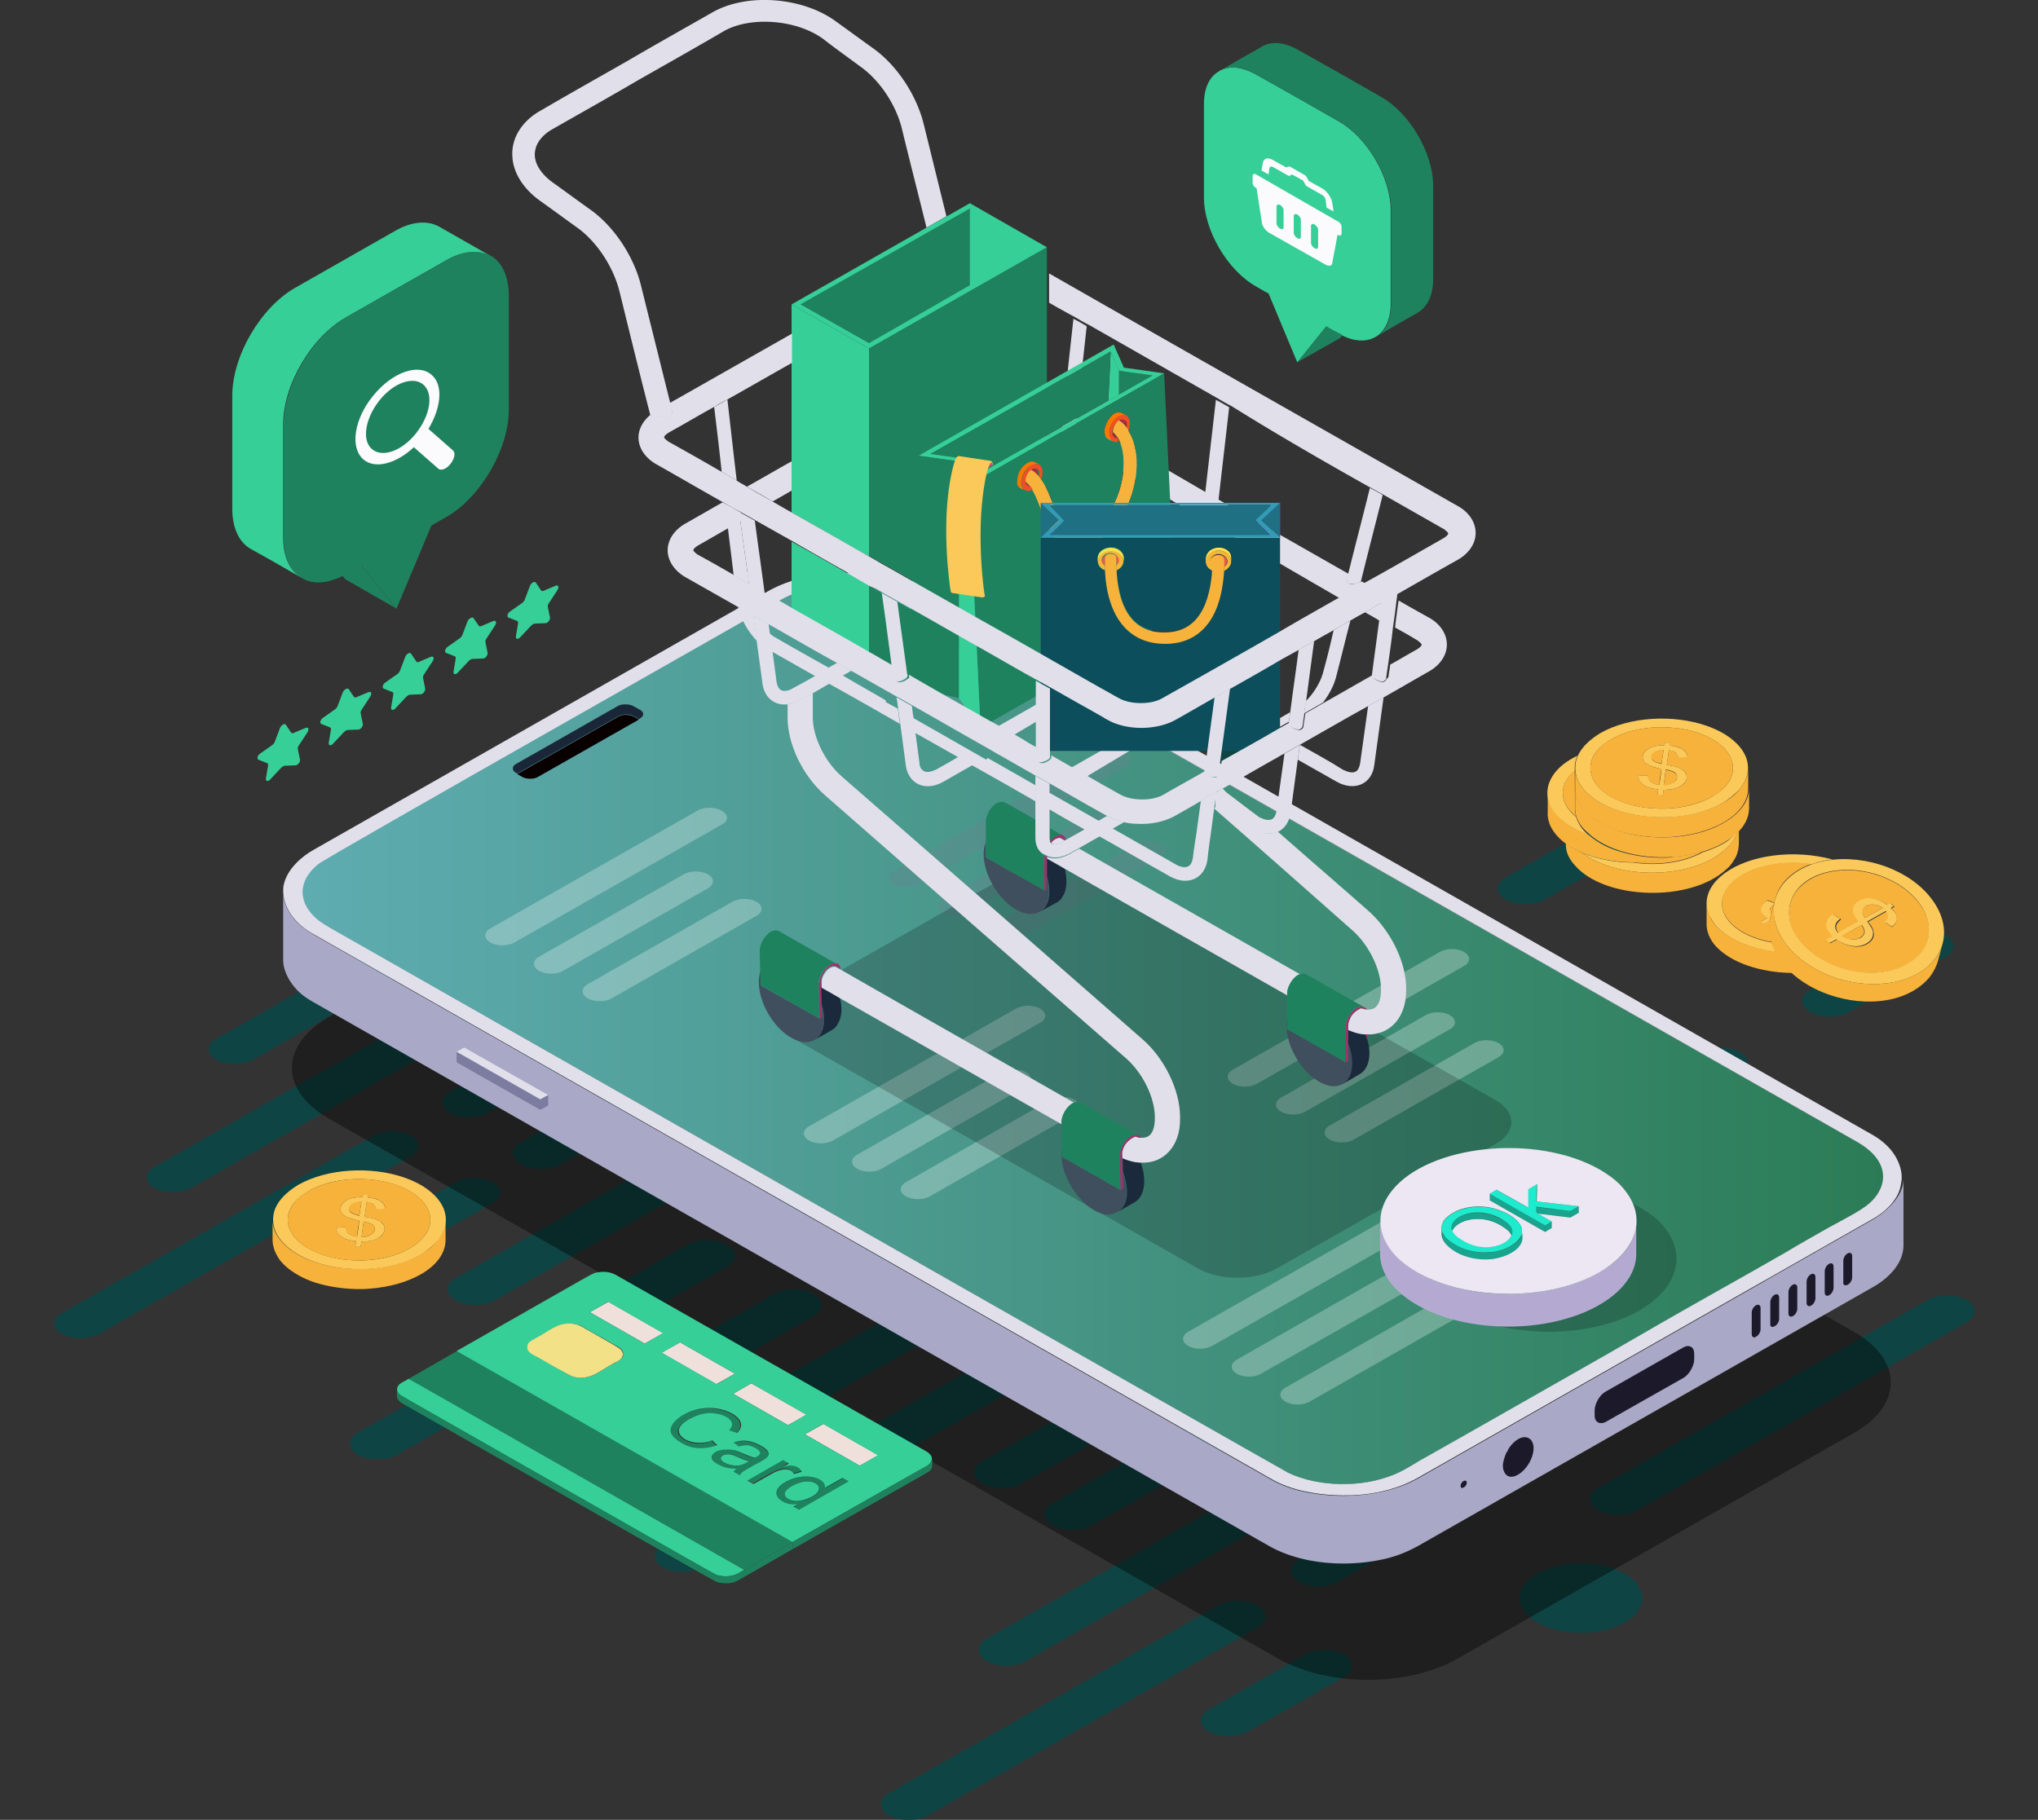 <svg width="711" height="635" fill="none" xmlns="http://www.w3.org/2000/svg"><rect width="100%" height="100%" fill="#333333" stroke="none"/><g clip-path="url(#a)"><path d="M566.67 549.025c8.335 4.717 8.335 12.478 0 17.195-8.336 4.717-21.92 4.717-30.256 0-8.335-4.717-8.335-12.478 0-17.195 8.336-4.717 21.92-4.717 30.256 0ZM253.466 442.05l-115.001 65.585c-3.705 2.13-9.725 2.13-13.584 0-3.705-2.13-3.705-5.63 0-7.761l115.001-65.584c3.704-2.131 9.725-2.131 13.584 0 3.859 2.13 3.859 5.63 0 7.76Zm88.913-50.672-60.819 34.694c-3.705 2.131-9.725 2.131-13.584 0-3.705-2.13-3.705-5.63 0-7.76l60.819-34.695c3.705-2.13 9.725-2.13 13.584 0 3.859 2.131 3.859 5.631 0 7.761Zm-54.799-3.196-115.001 65.585c-3.705 2.13-9.725 2.13-13.584 0-3.705-2.13-3.705-5.63 0-7.76l115.001-65.585c3.705-2.131 9.725-2.131 13.584 0 3.859 2.13 3.859 5.63 0 7.76Zm147.263-83.845-115.001 65.585c-3.705 2.131-9.725 2.131-13.584 0-3.705-2.13-3.705-5.63 0-7.76l115.001-65.585c3.705-2.131 9.725-2.131 13.584 0 3.705 2.282 3.705 5.63 0 7.76Zm66.068 31.195L385.91 401.117c-3.705 2.13-9.725 2.13-13.584 0-3.705-2.131-3.705-5.631 0-7.761l115.001-65.585c3.705-2.13 9.725-2.13 13.584 0 3.705 2.131 3.705 5.631 0 7.761Zm-217.19 123.713-33.651 19.173c-3.705 2.131-9.725 2.131-13.584 0-3.705-2.13-3.705-5.63 0-7.76l33.651-19.173c3.705-2.131 9.725-2.131 13.584 0 3.705 2.13 3.705 5.63 0 7.76Zm288.815-164.494-33.651 19.173c-3.705 2.13-9.725 2.13-13.584 0-3.705-2.13-3.705-5.63 0-7.761l33.651-19.173c3.705-2.13 9.725-2.13 13.584 0 3.705 2.131 3.705 5.63 0 7.761Zm-261.955 45.955-115.156 65.585c-3.705 2.13-9.725 2.13-13.584 0-3.705-2.131-3.705-5.631 0-7.761l115.001-65.585c3.705-2.13 9.725-2.13 13.584 0 3.859 2.283 3.859 5.63.155 7.761Zm71.624-40.781-33.651 19.173c-3.705 2.13-9.725 2.13-13.584 0-3.705-2.131-3.705-5.63 0-7.761l33.651-19.173c3.705-2.13 9.725-2.13 13.584 0 3.705 2.282 3.705 5.63 0 7.761Zm56.497 267.969-115.001 65.584c-3.705 2.131-9.725 2.131-13.584 0-3.705-2.13-3.705-5.63 0-7.76l115.001-65.585c3.705-2.13 9.725-2.13 13.584 0 3.705 2.13 3.705 5.63 0 7.761Zm88.913-50.673-60.819 34.695c-3.705 2.13-9.725 2.13-13.584 0-3.705-2.13-3.705-5.63 0-7.761l60.819-34.694c3.705-2.131 9.725-2.131 13.584 0 3.705 2.13 3.705 5.63 0 7.76Zm-54.799-3.195-115.001 65.585c-3.705 2.13-9.725 2.13-13.584 0-3.705-2.131-3.705-5.631 0-7.761l115.001-65.585c3.705-2.13 9.725-2.13 13.584 0 3.705 2.131 3.705 5.631 0 7.761Zm147.109-83.693-115.001 65.585c-3.705 2.13-9.725 2.13-13.584 0-3.705-2.131-3.705-5.63 0-7.761l115.001-65.584c3.705-2.131 9.725-2.131 13.584 0 3.859 2.13 3.859 5.63 0 7.76Zm66.222 31.043L571.146 526.96c-3.704 2.131-9.725 2.131-13.584 0-3.704-2.13-3.704-5.63 0-7.76l115.001-65.585c3.705-2.13 9.725-2.13 13.584 0 3.705 2.13 3.705 5.63 0 7.761Zm-217.19 123.713-33.651 19.173c-3.705 2.13-9.725 2.13-13.584 0-3.705-2.13-3.705-5.63 0-7.761l33.651-19.173c3.705-2.13 9.725-2.13 13.584 0 3.705 2.13 3.705 5.63 0 7.761Zm26.86-118.388-115.001 65.585c-3.705 2.131-9.725 2.131-13.584 0-3.705-2.13-3.705-5.63 0-7.76l115.001-65.585c3.704-2.131 9.725-2.131 13.584 0 3.705 2.13 3.705 5.63 0 7.76Zm71.625-40.933-33.652 19.173c-3.704 2.131-9.725 2.131-13.584 0-3.704-2.13-3.704-5.63 0-7.76l33.652-19.174c3.704-2.13 9.725-2.13 13.584 0 3.704 2.283 3.704 5.631 0 7.761Zm-207.62 55.542-115.001 65.584c-3.705 2.131-9.725 2.131-13.584 0-3.705-2.13-3.705-5.63 0-7.76l115.001-65.585c3.705-2.13 9.725-2.13 13.584 0 3.705 2.13 3.705 5.63 0 7.761Zm88.914-50.52-60.82 34.694c-3.704 2.13-9.725 2.13-13.584 0-3.704-2.13-3.704-5.63 0-7.761l60.82-34.694c3.704-2.13 9.725-2.13 13.584 0 3.704 2.13 3.704 5.63 0 7.761Zm-54.8-3.196-115.155 65.433c-3.705 2.13-9.725 2.13-13.584 0-3.705-2.131-3.705-5.631 0-7.761l115.001-65.585c3.705-2.13 9.725-2.13 13.584 0 3.859 2.283 3.859 5.783.154 7.913Zm147.109-83.845-115.001 65.585c-3.705 2.13-9.725 2.13-13.584 0-3.705-2.131-3.705-5.63 0-7.761l115.001-65.584c3.705-2.131 9.725-2.131 13.584 0 3.705 2.13 3.705 5.63 0 7.76Zm66.068 31.195-115.001 65.584c-3.705 2.131-9.725 2.131-13.584 0-3.705-2.13-3.705-5.63 0-7.76l115.001-65.585c3.705-2.13 9.725-2.13 13.584 0 3.705 2.13 3.705 5.63 0 7.761Zm-217.19 123.561-33.651 19.173c-3.705 2.13-9.725 2.13-13.584 0-3.705-2.13-3.705-5.63 0-7.761l33.651-19.173c3.705-2.13 9.725-2.13 13.584 0s3.859 5.63 0 7.761ZM678.738 334.01l-33.651 19.174c-3.705 2.13-9.725 2.13-13.584 0-3.705-2.131-3.705-5.631 0-7.761l33.651-19.173c3.705-2.131 9.725-2.131 13.584 0 3.705 2.282 3.705 5.63 0 7.76Z" fill="#0F4444"/><path d="m416.783 380.117-115.001 65.585c-3.705 2.13-9.725 2.13-13.585 0-3.704-2.13-3.704-5.63 0-7.76l115.002-65.585c3.704-2.131 9.724-2.131 13.584 0 3.704 2.13 3.704 5.63 0 7.76Zm71.624-40.781-33.651 19.173c-3.705 2.131-9.725 2.131-13.584 0-3.705-2.13-3.705-5.63 0-7.76l33.651-19.173c3.705-2.131 9.725-2.131 13.584 0 3.705 2.13 3.705 5.63 0 7.76ZM143.25 403.551 34.423 465.484c-3.55 1.978-9.262 1.978-12.812 0-3.55-1.978-3.55-5.326 0-7.304l108.827-61.933c3.55-1.978 9.261-1.978 12.812 0 3.55 1.979 3.55 5.326 0 7.304Zm83.974-47.933L169.8 388.335c-3.55 1.978-9.262 1.978-12.812 0-3.55-1.979-3.55-5.326 0-7.305l57.578-32.716c3.55-1.978 9.262-1.978 12.812 0 3.396 1.978 3.396 5.326-.154 7.304Zm-51.712-3.043L66.685 414.508c-3.55 1.978-9.261 1.978-12.812 0-3.55-1.979-3.55-5.326 0-7.305L162.7 345.271c3.55-1.978 9.262-1.978 12.812 0 3.55 2.13 3.55 5.326 0 7.304Zm139.082-79.28-108.827 61.933c-3.55 1.978-9.262 1.978-12.812 0-3.551-1.979-3.551-5.326 0-7.304l108.826-61.933c3.551-1.978 9.262-1.978 12.813 0 3.55 2.13 3.55 5.326 0 7.304Zm62.517 29.521-108.826 61.932c-3.551 1.979-9.262 1.979-12.813 0-3.55-1.978-3.55-5.325 0-7.304l108.827-61.932c3.55-1.979 9.262-1.979 12.812 0 3.55 1.978 3.55 5.326 0 7.304ZM171.807 419.833l-31.799 18.109c-3.55 1.978-9.262 1.978-12.812 0-3.55-1.979-3.55-5.326 0-7.305l31.799-18.108c3.55-1.978 9.262-1.978 12.812 0 3.551 1.979 3.551 5.174 0 7.304Zm273.07-155.668-31.799 18.108c-3.55 1.978-9.262 1.978-12.812 0-3.551-1.978-3.551-5.326 0-7.304l31.799-18.108c3.55-1.978 9.262-1.978 12.812 0 3.55 2.13 3.55 5.326 0 7.304Zm-247.754 43.52L88.296 369.77c-3.55 1.978-9.262 1.978-12.812 0-3.55-1.978-3.55-5.326 0-7.304l108.827-61.933c3.55-1.978 9.261-1.978 12.812 0 3.55 1.978 3.55 5.174 0 7.152Zm67.766-38.499-31.799 18.109c-3.551 1.978-9.262 1.978-12.812 0-3.551-1.979-3.551-5.326 0-7.305l31.798-18.108c3.551-1.978 9.262-1.978 12.813 0 3.55 1.979 3.55 5.326 0 7.304Z" fill="#0F4444"/><path d="M646.785 500.026 508.32 578.85c-17.134 9.739-45.074 9.739-62.208 0L114.693 390.313c-17.135-9.739-17.135-25.565 0-35.456l138.464-78.823c17.134-9.739 45.074-9.739 62.209 0l331.419 188.689c17.134 9.739 17.134 25.565 0 35.303Z" fill="#000" fill-opacity=".4"/><path d="M102.189 320.163c2.007 2.587 4.631 4.413 7.409 6.087l333.118 189.602c3.859 2.282 8.027 3.804 12.503 4.717 4.322.913 8.953 1.37 13.43 1.37 9.107 0 18.523-1.826 26.087-6.087l158.532-90.236c4.477-2.587 9.262-7 10.497-11.869.154-.761.308-1.674.308-2.587v23.282c0 6.391-5.094 11.565-10.805 14.76l-158.532 90.236c-3.859 2.13-8.027 3.804-12.503 4.717-12.812 2.739-28.249 1.674-39.517-4.717L109.598 349.836a32.655 32.655 0 0 1-4.167-2.739c-3.551-2.891-6.638-7.609-6.638-12.174v-23.586c0 3.044 1.389 6.239 3.396 8.826Z" fill="#A9A8C6"/><path d="M587.2 470.201c1.081-.608 1.853-.608 2.625-.304.771.304 1.235 1.217 1.235 2.587v1.674c0 2.434-1.698 5.478-3.86 6.695l-26.859 15.217c-1.08.609-2.007.609-2.778.304-.772-.456-1.235-1.217-1.235-2.434v-1.674c0-2.435 1.698-5.478 3.859-6.696l27.013-15.369Zm-59.43 33.477c3.705-3.804 7.255-2.282 7.255 1.674-.154 5.783-6.02 11.413-9.107 9.587-.463-.304-.772-.609-1.081-1.217-.463-.913-.617-1.979-.463-3.044.155-1.217.618-2.434 1.081-3.652.309-.456.617-.913.772-1.369a9.807 9.807 0 0 1 1.543-1.979Z" fill="#1C1A2A"/><path d="M108.672 318.641c2.779 3.196 4.94 4.109 14.51 9.587.155.152 324.628 184.885 326.326 185.646 5.557 2.587 12.349 3.956 19.295 3.956v3.956c-4.631 0-9.107-.456-13.429-1.369-4.477-.913-8.645-2.435-12.504-4.717L109.598 326.098c-2.778-1.522-5.402-3.5-7.409-6.087-2.007-2.587-3.242-5.63-3.396-8.826 0-.913 0-1.978.309-2.891 1.235-5.022 6.02-9.435 10.496-11.869l158.532-90.236c7.564-4.261 16.826-6.087 26.088-6.087v3.956c-3.396 0-6.792.305-10.188 1.065-6.792 1.37-10.188 3.5-15.282 6.544-5.249 3.043 11.731-6.848-59.43 33.781-11.578 6.543-23.155 13.391-34.732 19.934-11.578 6.543-23.309 13.087-34.887 19.782-4.785 2.739-9.57 5.63-14.51 8.369-5.711 3.196-10.96 5.935-13.584 8.065-6.329 4.565-7.872 11.109-2.933 17.043Zm79.806 64.976 2.779-1.521-29.329-16.587-2.624 1.522 29.174 16.586Z" fill="#E1DFEA"/><path d="M191.257 385.748v-3.652l-2.778 1.521v3.652l2.778-1.521Zm-2.779 1.521v-3.652l-29.174-16.586v3.652l29.174 16.586Z" fill="#7C7CA0"/><path d="M510.636 519.048c.617-.305 1.08-1.066 1.08-1.674 0-.609-.463-.913-1.08-.609-.618.304-1.081 1.065-1.081 1.674 0 .761.463.913 1.081.609Zm133.987-70.759c.927-.456 1.544-1.674 1.544-2.587v-7.456c0-.913-.772-1.37-1.544-.913-.926.456-1.543 1.674-1.543 2.587v7.456c-.155 1.065.617 1.37 1.543.913Zm-6.483 3.652c.927-.456 1.544-1.674 1.544-2.587v-7.456c0-.913-.772-1.37-1.544-.913-.926.456-1.543 1.674-1.543 2.587v7.456c0 1.065.771 1.37 1.543.913Zm-6.329 3.652c.926-.456 1.544-1.674 1.544-2.587v-7.456c0-.913-.772-1.37-1.544-.913-.926.456-1.543 1.674-1.543 2.587v7.456c0 .913.771 1.37 1.543.913Zm-6.329 3.652c.926-.456 1.544-1.674 1.544-2.587v-7.456c0-.913-.772-1.369-1.544-.913-.926.457-1.544 1.674-1.544 2.587v7.456c0 .913.618 1.37 1.544.913Zm-6.329 3.5c.926-.456 1.544-1.674 1.544-2.587v-7.456c0-.913-.772-1.37-1.544-.913-.926.456-1.543 1.674-1.543 2.587v7.456c-.155 1.065.617 1.522 1.543.913Zm-6.483 3.652c.926-.456 1.544-1.674 1.544-2.587v-7.456c0-.913-.772-1.37-1.544-.913-.926.456-1.544 1.674-1.544 2.587v7.456c0 1.065.772 1.522 1.544.913Z" fill="#1C1A2A"/><path d="M653.114 425.464 494.582 515.7c-7.564 4.26-16.826 6.239-26.088 6.086v-3.956c6.175 0 12.195-1.065 17.443-3.195 3.088-1.218 5.403-2.739 8.027-4.261 5.249-3.044-11.731 6.847 59.43-33.782 11.578-6.543 23.155-13.39 34.732-19.934 11.578-6.543 23.309-13.086 34.887-19.782 4.785-2.739 9.57-5.63 14.51-8.369 9.57-5.326 14.047-7.456 17.134-11.565 3.859-5.478 2.933-12.782-6.638-18.412-.308-.152-333.425-189.907-334.969-190.668-5.248-2.586-12.041-3.956-19.296-3.956v-3.956c4.631 0 9.108.456 13.43 1.369 4.477.913 8.644 2.435 12.504 4.717L652.65 395.639c2.779 1.521 5.403 3.5 7.41 6.086 2.007 2.587 3.396 5.935 3.396 9.131 0 .913-.154 1.673-.309 2.586-.772 5.174-5.557 9.587-10.033 12.022Z" fill="#E1DFEA"/><path d="M319.379 211.515c-3.859-2.131-6.02-3.5-6.175-3.5-5.248-2.587-12.04-3.957-19.295-3.957-3.396 0-6.792.305-10.188 1.065-6.792 1.37-10.188 3.5-15.282 6.544-4.785 2.891 9.57-5.478-45.846 26.021l-13.584 7.76c-11.577 6.543-23.155 13.391-34.732 19.934-3.242 1.826-6.329 3.652-9.571 5.326a2129.587 2129.587 0 0 0-25.315 14.304c-4.786 2.739-9.571 5.63-14.51 8.369-5.712 3.196-10.96 5.935-13.585 8.065-6.02 4.717-7.563 11.413-2.624 17.195 2.779 3.196 4.94 4.109 14.511 9.587l140.934 80.193c87.833 50.063 184.465 104.996 185.391 105.453 5.557 2.587 12.349 3.956 19.141 3.956 6.174 0 12.195-1.065 17.443-3.195 3.087-1.218 5.403-2.739 8.027-4.261 5.248-3.043-11.732 6.848 59.43-33.782 11.577-6.543 23.155-13.39 34.732-19.934 11.577-6.543 23.309-13.086 34.886-19.782 4.785-2.739 9.571-5.63 14.51-8.369 9.571-5.326 14.047-7.456 17.135-11.565 3.704-5.326 3.087-12.173-5.557-17.651-.309-.305-.772-.457-1.081-.609-.309-.152-283.258-161.299-328.795-187.167Z" fill="#E1DFEA"/><path d="M649.255 399.291c8.644 5.478 9.261 12.325 5.557 17.651-2.933 4.261-7.41 6.239-17.135 11.565-4.785 2.739-9.725 5.478-14.51 8.369-11.577 6.696-23.154 13.087-34.886 19.782-11.577 6.544-23.155 13.391-34.732 19.934-71.316 40.63-54.336 30.739-59.43 33.782-2.779 1.674-4.94 3.043-8.027 4.261-11.114 4.565-26.396 4.26-36.739-.761-1.543-.761-283.566-161.451-326.325-185.646-9.57-5.478-11.731-6.391-14.51-9.587-4.94-5.934-3.396-12.477 2.624-17.195 3.242-2.587 152.512-87.04 157.143-89.779 5.094-3.044 8.49-5.022 15.282-6.544 10.496-2.282 21.765-.76 29.483 2.892.309.152-8.644-5.022 336.205 191.276Z" fill="url(#b)"/><path d="M215.8 250.013c1.39-.761 3.705-.761 5.249 0l1.852 1.065-35.349 20.087c-1.389.76-3.705.76-5.248 0l-1.853-1.066 35.349-20.086Z" fill="#090000"/><path d="m220.895 246.361 2.47 1.37c1.389.761 1.389 2.13 0 2.891l-.464.304-1.852-1.065c-1.389-.761-3.705-.761-5.248 0l-35.35 20.086-.463-.304c-.772-.457-1.08-.913-1.08-1.522 0-.608.308-1.065 1.08-1.521l35.813-20.391c1.389-.609 3.704-.609 5.094.152Z" fill="#1A2738"/><path d="m251.768 287.751-72.243 41.086c-2.315 1.369-6.174 1.369-8.49 0-2.315-1.37-2.315-3.5 0-4.87l72.243-41.085c2.315-1.37 6.174-1.37 8.49 0 2.47 1.369 2.47 3.652 0 4.869Zm-4.786 22.217-50.477 28.76c-2.315 1.369-6.174 1.369-8.49 0-2.315-1.37-2.315-3.5 0-4.87l50.477-28.76c2.316-1.369 6.175-1.369 8.49 0 2.316 1.37 2.316 3.5 0 4.87Zm16.98 9.586-50.477 28.76c-2.315 1.37-6.174 1.37-8.49 0-2.315-1.369-2.315-3.5 0-4.869l50.477-28.76c2.316-1.37 6.175-1.37 8.49 0 2.316 1.369 2.316 3.5 0 4.869ZM362.909 356.836l-72.242 41.085c-2.315 1.37-6.175 1.37-8.49 0-2.315-1.369-2.315-3.5 0-4.869l72.242-41.086c2.316-1.369 6.175-1.369 8.49 0 2.316 1.37 2.316 3.652 0 4.87Zm-4.939 22.216-50.477 28.76c-2.316 1.37-6.175 1.37-8.49 0-2.316-1.369-2.316-3.5 0-4.869l50.477-28.76c2.315-1.37 6.174-1.37 8.49 0 2.315 1.369 2.315 3.5 0 4.869Zm16.98 9.587-50.477 28.76c-2.316 1.369-6.175 1.369-8.49 0-2.316-1.37-2.316-3.5 0-4.87l50.477-28.76c2.315-1.369 6.174-1.369 8.49 0 2.315 1.37 2.315 3.5 0 4.87ZM510.79 337.054l-72.242 41.085c-2.316 1.37-6.175 1.37-8.49 0-2.316-1.369-2.316-3.5 0-4.869l72.242-41.086c2.316-1.369 6.175-1.369 8.49 0 2.316 1.37 2.316 3.5 0 4.87Zm-4.939 22.064-50.477 28.76c-2.316 1.37-6.175 1.37-8.49 0-2.316-1.37-2.316-3.5 0-4.869l50.477-28.76c2.315-1.37 6.174-1.37 8.49 0 2.315 1.369 2.315 3.652 0 4.869Zm16.98 9.739-50.477 28.76c-2.316 1.369-6.175 1.369-8.49 0-2.316-1.37-2.316-3.5 0-4.87l50.477-28.759c2.315-1.37 6.174-1.37 8.49 0 2.315 1.369 2.315 3.499 0 4.869ZM495.199 428.507l-72.242 41.086c-2.315 1.369-6.174 1.369-8.49 0-2.315-1.37-2.315-3.5 0-4.87l72.242-41.085c2.316-1.37 6.175-1.37 8.49 0 2.316 1.369 2.316 3.652 0 4.869Zm-4.785 22.217-50.477 28.607c-2.315 1.37-6.174 1.37-8.49 0-2.315-1.369-2.315-3.499 0-4.869l50.477-28.76c2.316-1.369 6.175-1.369 8.49 0 2.316 1.522 2.316 3.652 0 5.022Zm16.98 9.586-50.477 28.76c-2.315 1.37-6.175 1.37-8.49 0-2.315-1.369-2.315-3.5 0-4.869l50.477-28.76c2.315-1.37 6.175-1.37 8.49 0 2.315 1.369 2.315 3.5 0 4.869Z" opacity=".27" fill="#fff"/><path opacity=".27" d="m392.702 267.513-72.242 41.085c-2.316 1.37-6.175 1.37-8.49 0-2.316-1.369-2.316-3.5 0-4.869l72.242-41.086c2.315-1.369 6.174-1.369 8.49 0 2.315 1.37 2.315 3.5 0 4.87Zm-4.786 22.064-50.477 28.76c-2.315 1.369-6.174 1.369-8.49 0-2.315-1.37-2.315-3.5 0-4.869l50.477-28.76c2.316-1.37 6.175-1.37 8.49 0 2.316 1.369 2.316 3.5 0 4.869Zm16.98 9.739-50.477 28.76c-2.315 1.369-6.174 1.369-8.49 0-2.315-1.37-2.315-3.5 0-4.87l50.477-28.759c2.316-1.37 6.175-1.37 8.49 0 2.316 1.369 2.316 3.499 0 4.869Z" fill="#717F90"/><path d="M177.518 103.323v39.563c0 13.848-9.879 30.739-21.919 37.586-1.698.913-3.396 1.978-5.094 2.891l-12.195 29.065-12.195-15.065c-1.698.913-3.396 1.978-5.094 2.891-.463.304-.926.609-1.543.761-5.557 2.739-10.497 2.891-14.047.761-.155 0-.155-.152-.309-.152-3.859-2.283-6.175-7.152-6.175-13.848v-39.564c0-13.847 9.88-30.738 22.074-37.585 11.578-6.544 23.155-13.239 34.732-19.782 6.02-3.348 11.423-3.805 15.282-1.674 0 0 .155.152.309.152 3.705 2.13 6.174 7 6.174 14Z" fill="#1F825E"/><path d="M87.524 191.58c-4.013-2.282-6.483-7.152-6.483-13.999v-39.564c0-13.847 9.88-30.738 21.92-37.586 11.577-6.543 23.154-13.238 34.732-19.782 6.02-3.5 11.577-3.804 15.59-1.521l17.598 10.043c-4.014-2.13-9.416-1.674-15.282 1.674-11.578 6.543-23.155 13.238-34.732 19.782-12.195 6.847-22.074 23.586-22.074 37.433v39.564c0 6.695 2.315 11.565 6.174 13.847-5.865-3.347-11.577-6.695-17.443-9.891Z" fill="#36CF98"/><path d="m125.961 197.211 12.195 15.064-17.752-10.195-.926-1.217c.463-.305.926-.457 1.543-.761 1.544-.913 3.242-1.826 4.94-2.891Z" fill="#1F825E"/><path d="M150.556 130.788c-4.631-4.109-13.738-.913-20.376 7.304-6.637 8.065-8.181 18.108-3.396 22.216 4.014 3.5 11.423 1.522 17.598-4.26l8.49 7.456c.926.913 2.933.152 4.322-1.674 1.389-1.826 1.852-3.804.772-4.717l-8.49-7.456c4.476-7.457 5.248-15.369 1.08-18.869Zm-5.402 20.39c-4.94 6.239-11.886 8.674-15.437 5.478-3.55-3.043-2.315-10.651 2.624-16.89 4.94-6.239 11.886-8.674 15.437-5.478 3.55 3.195 2.315 10.651-2.624 16.89Z" fill="#FBFAFC"/><path d="m99.719 252.904 1.852 2.739c.155.153.463.305.772.153l4.322-1.826c.927-.305 1.235.456.618 1.521l-3.087 4.717c-.309.457-.309.761-.309 1.066l.772 3.804c.154.761-.772 1.978-1.544 1.978l-3.86.152c-.308 0-.617.305-1.08.609l-3.859 4.108c-.772.913-1.698.761-1.543-.304l.771-4.565c0-.304 0-.609-.308-.761l-3.088-1.217c-.617-.304-.308-1.522.618-2.13l4.322-3.044c.309-.304.618-.609.772-1.065l1.852-4.869c.463-1.066 1.698-1.674 2.007-1.066Zm21.919-12.477 1.853 2.739c.154.152.463.304.772.152l4.322-1.826c.926-.305 1.235.456.617 1.521l-3.087 4.718c-.309.456-.309.76-.309 1.065l.772 3.804c.154.761-.772 1.978-1.544 1.978l-3.859.152c-.308 0-.617.305-1.08.609l-3.859 4.109c-.772.913-1.698.76-1.544-.305l.772-4.565c0-.304 0-.608-.309-.761l-3.087-1.217c-.618-.304-.309-1.522.617-2.13l4.322-3.044c.309-.304.618-.608.772-1.065l1.853-4.869c.463-.913 1.543-1.522 2.006-1.065Zm21.766-12.326 1.852 2.739c.155.152.463.304.772.152l4.322-1.826c.927-.304 1.235.457.618 1.522l-3.087 4.717c-.309.456-.309.761-.309 1.065l.772 3.804c.154.761-.772 1.979-1.544 1.979l-3.859.152c-.309 0-.618.304-1.081.608l-3.859 4.109c-.772.913-1.698.761-1.543-.304l.771-4.565c0-.457 0-.609-.308-.761l-3.088-1.218c-.617-.304-.308-1.521.618-2.13l4.322-3.043c.309-.305.618-.609.772-1.066l1.852-4.869c.463-1.065 1.544-1.674 2.007-1.065Zm21.765-12.478 1.853 2.739c.154.152.463.304.771.152l4.323-1.826c.926-.304 1.234.457.617 1.522l-3.087 4.717c-.309.457-.309.761-.309 1.065l.772 3.805c.154.76-.772 1.978-1.544 1.978l-3.859.152c-.309 0-.617.304-1.08.609l-3.86 4.108c-.771.913-1.698.761-1.543-.304l.772-4.565c0-.305 0-.609-.309-.761l-3.087-1.217c-.618-.305-.309-1.522.617-2.131l4.322-3.043c.309-.305.618-.609.772-1.065l1.852-4.87c.463-.913 1.544-1.521 2.007-1.065Zm21.766-12.326 1.852 2.739c.155.153.463.305.772.153l4.322-1.826c.926-.305 1.235.456.618 1.521l-3.088 4.717c-.308.457-.308.761-.308 1.066l.771 3.804c.155.761-.771 1.978-1.543 1.978l-3.859.152c-.309 0-.618.305-1.081.609l-3.859 4.108c-.772.914-1.698.761-1.544-.304l.772-4.565c0-.304 0-.609-.309-.761l-3.087-1.217c-.617-.304-.309-1.522.618-2.13l4.322-3.044c.309-.304.617-.609.772-1.065l1.852-4.869c.463-1.066 1.544-1.674 2.007-1.066ZM420.024 36.216v32.716c0 11.413 8.182 25.413 18.215 31.043 1.39.761 2.779 1.674 4.323 2.435l10.033 24.042 10.034-12.478c1.389.761 2.778 1.674 4.322 2.435.463.304.772.457 1.235.609 4.476 2.282 8.644 2.282 11.577.608.155 0 .155-.152.309-.152 3.087-1.978 5.094-5.934 5.094-11.412V73.345c0-11.412-8.181-25.412-18.215-31.042-9.571-5.478-19.141-10.956-28.712-16.282-4.939-2.74-9.416-3.196-12.657-1.37 0 0-.155 0-.155.152-3.241 1.674-5.403 5.63-5.403 11.413Z" fill="#36CF98"/><path d="M494.582 109.105c3.242-1.826 5.403-5.935 5.403-11.565V64.824c0-11.413-8.181-25.412-18.215-31.042-9.571-5.479-19.141-10.957-28.712-16.283-5.094-2.89-9.57-3.195-12.812-1.217-4.94 2.74-9.725 5.478-14.51 8.37 3.241-1.827 7.718-1.37 12.658 1.369 9.57 5.478 19.141 10.956 28.711 16.282 10.034 5.782 18.215 19.63 18.215 31.042v32.717c0 5.63-2.006 9.586-5.094 11.412 4.631-2.891 9.571-5.63 14.356-8.369Zm-31.799 4.717L452.75 126.3l14.818-8.369.772-1.065c-.463-.153-.772-.457-1.235-.609-1.543-.761-2.933-1.522-4.322-2.435Z" fill="#1F825E"/><path d="M450.28 58.28c-.309-.151-.618-.304-.772-.151l-.772.304-4.631-2.587c-1.852-1.065-3.242-.609-3.55 1.065l-.463 2.587 2.47 1.37.308-2.283c.155-.456.618-.609 1.235-.304l5.094 2.89c.309.153.618.305.772.153l.772-.456 3.859 2.13.772 1.37c.154.304.463.608.772.76l5.094 2.891c.617.305 1.08 1.066 1.234 1.674l.309 2.74 2.47 1.369-.463-3.044c-.309-1.826-1.852-4.108-3.55-5.021l-4.631-2.587-.772-1.37a1.85 1.85 0 0 0-.772-.76l-4.785-2.74Zm-12.041 2.587c-.617-.304-1.235-.152-1.235.457v2.435c0 .608.463 1.521 1.235 1.826l.155.152 1.852 12.021c.154 1.218 1.235 2.587 2.316 3.348l19.912 11.26c1.235.61 2.162.457 2.316-.608l1.852-9.891.155.152c.617.304 1.235.152 1.235-.457v-2.434c0-.609-.464-1.522-1.235-1.826l-28.558-16.435Zm20.376 17.5c.618.304 1.235 1.217 1.235 1.826v5.934c0 .61-.463.913-1.235.457-.617-.304-1.235-1.217-1.235-1.826v-5.935c0-.608.618-.913 1.235-.456Zm-6.02-3.5c.618.304 1.235 1.217 1.235 1.826v5.935c0 .608-.463.913-1.235.456-.617-.304-1.235-1.217-1.235-1.826v-5.934c0-.61.618-.761 1.235-.457Zm-6.02-3.348c.617.305 1.235 1.218 1.235 1.826v5.935c0 .609-.463.913-1.235.456-.618-.304-1.235-1.217-1.235-1.826v-5.934c.154-.609.617-.761 1.235-.457Z" fill="#FBFAFC"/><path d="m521.596 399.291-76.256 43.368c-7.564 4.26-19.759 4.26-27.323 0l-140.162-79.737c-7.564-4.26-7.564-11.26 0-15.521l76.256-43.368c7.564-4.261 19.758-4.261 27.322 0l140.163 79.736c7.563 4.261 7.563 11.261 0 15.522Zm22.691 41.39c-1.852-3.196-6.792-5.326-10.497-6.087-4.785-.913-9.57-.152-12.966 1.826-2.624 1.521-4.014 3.195-4.014 5.174v2.282c0 2.587 2.624 4.717 4.94 5.935 3.242 1.826 8.027 3.043 12.812 2.282 3.55-.456 8.181-2.282 9.725-5.478.309-.609.463-1.217.463-1.826v-2.282c.154-.305 0-1.066-.463-1.826Zm-10.805-8.674 19.449 11.108 2.316-1.369v-2.283l-4.785-2.739 11.268 1.37 2.933-1.674v-2.283l-14.665-1.674c.155-4.565.155-3.195.155-6.086l-3.087 1.826v6.391l-11.115-6.239-2.315 1.369v2.283h-.154Zm40.443 24.043c-14.047 9.13-35.658 10.651-52.175 6.391-8.027-2.131-16.98-6.087-22.074-12.478-5.557-7-5.248-14.761 0-21.304 12.812-15.978 50.014-19.934 72.242-7.456 3.396 1.978 6.638 4.261 8.953 7.304 7.718 9.891 3.705 20.543-6.946 27.543Z" fill="#000" fill-opacity=".2"/><path d="M485.783 436.724c2.47 3.044 5.557 5.478 8.953 7.304 15.282 8.674 37.819 9.587 54.645 3.804 6.483-2.282 13.275-5.934 17.443-11.108 2.47-3.043 4.014-6.543 4.014-10.652v11.413c0 9.282-8.49 16.13-16.98 19.934-16.209 7.304-39.209 7.304-55.417 0-8.49-3.804-16.98-10.652-16.98-19.934v-11.413c.154 3.957 1.852 7.609 4.322 10.652Z" fill="#B4AAD1"/><path d="M550.77 420.899v2.282l-2.933 1.674v-2.283l2.933-1.673Z" fill="#18A48F"/><path d="M547.838 422.573v2.282l-11.269-1.37-.617-.456v-1.826l11.886 1.37Zm-6.484 3.652v2.282l-2.315 1.37v-2.283l2.315-1.369Z" fill="#18A48F"/><path d="M539.039 427.594v2.283l-19.45-11.109v-2.282l19.45 11.108Z" fill="#18A48F"/><path d="m541.354 426.225-2.315 1.369-19.45-11.108 2.315-1.37 11.114 6.239v-6.391l3.088-1.826-.155 6.087c1.235.152-4.167-.457 14.819 1.674l-2.933 1.674-11.886-1.522v1.826c0 .304.309.456 5.403 3.348Z" fill="#1EEBCD"/><path d="M530.394 427.442c-1.852-3.196-6.792-5.326-10.497-6.087-4.785-.913-9.57-.152-12.966 1.826-2.624 1.522-4.014 3.196-4.014 5.174v2.282c0 2.587 2.624 4.718 4.94 5.935 3.242 1.826 8.027 3.043 12.812 2.282 3.551-.456 8.181-2.282 9.725-5.478.309-.608.463-1.217.463-1.826v-2.282c.155-.304 0-1.065-.463-1.826Zm-10.805-8.674 19.449 11.109 2.316-1.37v-2.282l-4.785-2.74 11.268 1.37 2.933-1.674v-2.282l-14.664-1.674c.154-4.565.154-3.196.154-6.087l-3.087 1.826v6.391l-11.115-6.239-2.315 1.37v2.282h-.154Zm40.289 24.043c-14.048 9.13-35.658 10.652-52.175 6.391-8.027-2.13-16.98-6.087-22.074-12.478-5.558-7-5.249-14.76 0-21.303 12.812-15.978 50.013-19.935 72.242-7.457 3.396 1.978 6.638 4.261 8.953 7.304 7.873 9.891 3.859 20.391-6.946 27.543Z" fill="#ECE7F2"/><path d="M527.616 430.029c.154-2.131-2.161-3.652-3.859-4.718-5.249-3.043-10.96-2.739-14.511-.76-1.852 1.065-2.778 2.282-2.778 3.804-.154 1.978 2.624 3.652 4.322 4.717 4.94 2.739 10.497 2.587 14.202.457 1.234-.761 2.469-1.826 2.624-3.5Zm3.396-.457c0 2.131-2.007 4.109-4.014 5.174-5.557 3.196-13.584 2.891-19.141-.304-2.315-1.37-4.94-3.348-4.94-5.935 0-1.978 1.39-3.652 4.014-5.174 5.403-3.043 13.121-3.043 19.295.457 2.316 1.217 4.786 3.348 4.786 5.782Z" fill="#1EEBCD"/><path d="M523.602 427.594c2.007 1.217 3.242 2.283 3.705 3.5-1.235 3.348-9.416 6.239-16.672 1.978-2.161-1.217-3.55-2.435-4.013-3.652 1.235-3.348 9.262-6.391 16.98-1.826Z" fill="#ECE7F2"/><path d="M527.616 429.724c0 .457 0 .913-.155 1.37-.463-1.217-1.698-2.283-3.704-3.5-7.719-4.413-15.746-1.522-17.135 1.978-.154-.304-.309-.761-.309-1.065 0-1.522.927-2.739 2.779-3.804 3.55-1.978 9.262-2.283 14.51.761 2.624 1.217 3.859 2.739 4.014 4.26Z" fill="#18A48F"/><path d="M508.012 434.594c5.402 3.043 13.429 3.5 19.141.304 2.006-1.065 4.013-3.043 4.013-5.174v2.283c0 .609-.154 1.217-.463 1.826-1.544 3.196-6.175 4.869-9.725 5.478-4.785.609-9.57-.456-12.812-2.282-2.316-1.37-4.94-3.348-4.94-5.935v-2.283c-.308 2.435 2.47 4.413 4.786 5.783Z" fill="#18A48F"/><path d="m376.957 272.23 43.994-26.325-4.94-2.131-44.611 25.412 5.557 3.044Zm-24.698-14.913 44.148-26.325-5.094-2.13-44.611 25.412 5.557 3.043Z" fill="#E1DFEA"/><path d="m313.05 209.993 3.551 25.869 22.228-11.109-25.779-14.76Zm-9.879-88.41v72.432c2.007 1.065 44.302 25.108 44.302 25.108l16.517-8.826 1.235-72.128V86.28l-62.054 35.303Z" fill="#1F825E"/><path d="M300.238 23.282c6.638 4.717 12.503 13.39 14.51 22.064 2.779 11.413 5.712 22.826 8.49 34.086l6.947-3.956a371840.25 371840.25 0 0 1-7.873-31.956c-2.47-10.195-9.262-20.543-17.443-26.477-4.477-3.196-8.799-6.391-13.275-9.587-11.578-8.521-31.182-10.043-43.222-3.043-9.88 5.63-19.913 11.26-29.792 17.043-9.88 5.63-19.913 11.26-29.793 17.043-6.174 3.347-10.496 9.282-10.033 16.13.308 6.239 4.476 11.717 9.57 15.369 4.477 3.195 8.799 6.39 13.276 9.586 6.483 4.718 12.349 13.391 14.51 22.065 3.55 14.456 7.1 28.912 10.805 43.368h.309c.926 0 2.315.304 3.242.456 1.234.305 2.315.609 2.932.457.927-.305 1.235-1.826 1.081-2.891-.154-.761-.309-1.522-.617-2.283-3.396-13.695-6.792-27.238-10.188-40.933-2.47-10.196-9.262-20.543-17.444-26.478-4.476-3.195-8.798-6.39-13.275-9.586-3.859-2.74-7.255-7-6.174-11.565.617-3.044 3.241-5.63 6.02-7.152 9.879-5.63 19.913-11.26 29.792-17.043 9.879-5.63 19.913-11.26 29.792-17.043 9.108-5.326 25.316-4.26 34.732 2.587 4.322 3.348 8.799 6.543 13.121 9.739Zm-46.464 116.105c-1.543.913-3.087 1.826-4.63 2.586.926 7.609 1.852 15.217 2.624 22.674 1.698 1.065 3.55 1.978 5.248 3.043a8050.238 8050.238 0 0 1-3.242-28.303Zm9.108 75.475c-1.852-1.065-3.705-2.13-5.403-3.043 1.081 4.413 3.551 8.673 6.638 11.869-.463-3.043-.926-5.935-1.235-8.826Zm13.275-53.867c-5.248 2.891-10.342 5.934-15.591 8.825 2.933 1.674 6.021 3.348 8.954 5.174a352.63 352.63 0 0 0 6.637-3.804v-10.195Zm-15.436 38.498c-.772-5.934-1.698-12.021-2.47-17.956-1.389.761-2.933 1.674-4.322 2.435.617 5.63 1.389 11.108 2.006 16.739 1.853 1.065 3.551 1.978 5.403 3.043-.154-1.522-.309-2.891-.617-4.261Z" fill="#E1DFEA"/><path d="M270.909 237.84c.154.913.463 1.978 1.08 2.587.927.913 2.47.76 3.859.152 6.947-3.804 5.094-2.739 8.49-4.717-4.939-2.74-9.879-5.631-14.818-8.37.463 3.348.926 6.848 1.389 10.348Zm38.128 6.543v.609l4.168 2.282c.308 1.826.463 3.5.771 5.326a2031.654 2031.654 0 0 0-24.698-13.999l-5.557 3.195c-1.235.913-6.329 3.5-7.873 3.804-.308 0-.617.152-.926.152-4.785.609-8.335-2.434-8.953-7.456-.617-5.021-1.389-9.891-2.007-14.912-.463-2.892-.771-5.783-1.234-8.674 1.852 1.065 3.55 1.978 5.402 3.043.155 1.066.309 2.131.463 3.348.618.457 1.081.913 1.698 1.218a1179.412 1179.412 0 0 0 18.833 10.651c.926-.608 1.852-1.065 2.933-1.674 1.698.913 3.241 1.826 4.939 2.74-.926.608-1.852 1.065-2.933 1.673 5.094 3.044 10.034 5.783 14.974 8.674Zm-46.001-34.999c.927.304 2.316-.304 3.088-.913.463-.304.771-.609.771-1.065 0-.152 0-.457-.154-.609-1.08-8.369-2.315-16.738-3.396-25.108-1.852-1.065-3.55-1.978-5.403-3.043.155.913.309 1.826.309 2.891.772 5.935 1.698 12.022 2.47 17.956.154 1.37.309 2.891.617 4.261.155 1.369.463 2.891.618 4.261v.152c.154.456.463 1.065 1.08 1.217Z" fill="#E1DFEA"/><path d="M276.157 188.994v23.281c8.953 5.174 17.906 10.196 27.014 15.369v-23.281c-8.953-5.174-17.906-10.348-27.014-15.369Zm0-17.652v7.456c8.953 5.174 17.906 10.196 27.014 15.369v-72.584l-27.014-15.369v65.128Z" fill="#36CF98"/><path d="m276.157 106.214 27.014 15.369 62.054-35.303-26.859-15.37-8.027 4.566-7.101 3.956-47.081 26.782Z" fill="#36CF98"/><path d="m279.245 106.214 59.121-33.477 23.772 13.543-58.967 33.477-23.926-13.543Z" fill="#36CF98"/><path d="M284.338 362.77c2.007-1.065 4.014-2.282 5.866-3.348.926-.456 1.698-1.369 2.161-2.282 1.544-2.587 1.39-6.239.618-9.13-2.161-1.218-4.322-2.435-6.638-3.804l.154 5.782c2.007 6.391.772 10.956-2.161 12.782Z" fill="#1A293B"/><path d="M264.734 342.684c0 6.848 4.631 15.217 10.651 19.021 3.551 2.283 6.792 2.435 8.954 1.065 2.932-1.826 4.167-6.391 2.315-12.63l.154 4.717-.926.609-20.376-11.565-.154-5.173c-.463 1.217-.618 2.586-.618 3.956Z" fill="#3F4F5D"/><path d="M287.889 337.967c.772-.913 2.161-1.826 3.241-1.826.309 0 .618.152.927.304-6.792-3.804-13.584-7.761-20.376-11.565-.618-.304-1.544-.304-2.161 0-.155 0-.309.152-.464.152-2.006 1.066-4.013 4.109-4.013 6.696v.456l.154 6.391.155 5.174 20.376 11.565-.155-12.021c0-1.826 1.081-3.957 2.316-5.326Z" fill="#1F825E"/><path d="M291.285 336.141c-1.235 0-2.47.913-3.242 1.826-1.234 1.369-2.315 3.5-2.315 5.478l.154 12.021.927-.609-.155-4.717-.154-5.782v-2.283c.154-.608.154-.913.463-1.674.617-1.369 1.698-2.739 3.087-3.195.926-.305 1.389 0 1.544 0 .617.304 1.08.608 1.698.913 0-.609-.309-1.065-.618-1.522l-.463-.456c-.308.152-.617 0-.926 0Z" fill="#9B346C"/><path d="M303.171 204.363v23.281c2.007 1.066 3.859 2.283 5.866 3.348v-13.999c-.463-3.348-.926-6.544-1.39-9.891-1.389-1.066-2.932-1.979-4.476-2.739Zm5.866 12.477v14c.617.456 1.389.761 2.006 1.217-.617-5.021-1.235-10.195-2.006-15.217Zm34.886 76.998v5.326l20.376 11.565v-12.174c-1.853-1.217-3.087-3.348-2.933-6.239v-6.239c-3.55-1.978-7.101-4.108-10.806-6.087-.617-.304-1.543-.304-2.161 0-.154 0-.308.153-.463.153-2.006.913-4.013 4.108-4.013 6.695v7Z" fill="#1F825E"/><path d="M321.849 268.73c1.235 1.217 3.396.456 4.94-.304 2.315-1.37 5.248-2.892 7.409-4.261-4.939-2.739-9.879-5.63-14.819-8.369.463 3.499.927 6.847 1.39 10.347 0 .913.308 1.978 1.08 2.587Zm22.692-4.261c5.557 3.196 11.268 6.391 16.825 9.587v5.63c-7.409-4.261-14.819-8.521-22.228-12.63-3.242 1.826-6.638 3.804-9.879 5.63-6.484 3.805-12.504.761-13.276-5.782-.617-4.717-1.235-9.435-1.852-14-.309-1.826-.463-3.5-.772-5.326-.154-1.369-.309-2.891-.617-4.26 1.852 1.065 3.55 1.978 5.402 3.043.155 1.37.309 2.891.618 4.261l25.316 14.456.463-.609Z" fill="#E1DFEA"/><path d="M368.776 314.837c.926-.456 1.543-1.217 2.006-2.13 1.698-2.587 1.39-6.544.772-9.435-2.161-1.217-4.322-2.434-6.329-3.652v5.935c1.853 6.239.618 10.956-2.47 12.63 2.007-1.065 4.014-2.283 6.021-3.348Z" fill="#1A293B"/><path d="m365.225 299.012-.926-.457v12.174l.926-.457v-11.26Z" fill="#9B346C"/><path d="m365.225 310.272-.926.456-20.376-11.564v-5.326c-.463 1.217-.772 2.739-.772 4.108 0 6.848 4.631 15.217 10.651 19.021 3.551 2.283 6.638 2.435 8.799 1.218 3.087-1.674 4.322-6.391 2.47-12.63v4.717h.154Z" fill="#3F4F5D"/><path d="m370.937 291.707-4.631-2.739v3.5c0 .305 0 .609.154 1.065.772-.913 1.698-1.673 2.779-1.978.463-.152 1.08-.152 1.698.152Z" fill="#1F825E"/><path d="M370.474 292.62c-.463-.304-.926-.304-1.39-.152-.926.305-1.852.913-2.315 1.674l.154.152c.155.152.309.305.772.305 1.081.152 2.47-.609 3.551-1.066.154-.152.308-.152.463-.304-.618-.152-.927-.304-1.235-.609Zm-.155 99.062c0-2.587 2.007-5.782 4.013-6.695.155 0 .309-.152.464-.152-27.168-15.522-54.336-30.891-81.35-46.412-.618-.304-1.081-.608-1.698-.913-.309-.152-.618-.304-1.544 0-1.389.457-2.47 1.978-3.087 3.196-.309.608-.309.913-.463 1.674v2.282a352.63 352.63 0 0 1 6.637 3.804c25.779 14.609 51.558 29.369 77.337 43.977l-.309-.761Z" fill="#E1DFEA"/><path d="M361.212 292.316v-21.608c1.698.913 3.242 1.826 4.94 2.739v3.196c5.711 3.195 11.422 6.543 17.134 9.739.926-.609 1.852-1.066 2.933-1.674 1.852.913 3.859 1.674 6.02 2.13-1.389.761-2.624 1.522-4.013 2.283 7.255 4.108 14.664 8.369 21.919 12.477 1.544.913 3.705 1.522 4.94.305.617-.609.926-1.674 1.08-2.587.309-2.891.772-5.63 1.235-8.522.463-3.804 1.081-7.608 1.544-11.412 1.852-1.065 3.55-1.978 5.403-3.044-.618 4.718-1.235 9.435-1.853 14-.463 3.195-.926 6.391-1.235 9.587-.926 6.695-6.946 9.434-13.275 5.782-8.181-4.565-16.208-9.282-24.389-13.847-2.316 1.369-4.631 2.586-6.947 3.956-.926.609-2.006 1.065-2.933 1.674-3.241 1.826-6.02 2.13-8.181 1.217l-.926-.456c-2.161-.761-3.396-3.044-3.396-5.935Zm10.651.761 6.483-3.652c-4.013-2.283-8.181-4.565-12.194-7v10.043c0 .305 0 .609.154 1.065 0 .305.154.457.309.609l.154.152c.154.152.309.305.772.305 1.08.152 2.47-.609 3.55-1.066.155-.152.309-.152.463-.304 0 0 .155-.152.309-.152Z" fill="#E1DFEA"/><path d="M366.614 294.142c.618-.761 1.39-1.522 2.316-1.674.463-.152 1.08-.152 1.389.152.309.153.772.457 1.081.609.154-.152.308-.152.463-.304-.155-.609-.463-1.065-.926-1.37-.464-.304-1.081-.304-1.699-.152-1.08.304-2.161 1.217-2.778 1.978-.154.457 0 .609.154.761Z" fill="#9B346C"/><path d="M374.487 111.235c-.926 7.761-6.329 59.803-7.255 67.563l4.477 2.739c.617-5.934 6.792-61.78 7.409-67.715-1.544-.913-3.087-1.826-4.631-2.587Z" fill="#E1DFEA"/><path d="M389.769 423.029c2.007-1.217 4.013-2.283 6.02-3.5 2.47-1.369 3.396-4.413 3.396-7.304 0-2.283-.463-4.413-1.235-6.543a20.176 20.176 0 0 1-6.329-1.522l.155 4.717c.772 2.131 1.389 4.718 1.389 7 0 3.652-1.389 5.935-3.396 7.152Z" fill="#1A293B"/><path d="M370.473 400.356c-1.389 7.456 4.323 18.26 11.732 22.217 1.389.76 2.779 1.217 4.322 1.217 1.081 0 2.161-.304 3.088-.761 2.006-1.065 3.396-3.5 3.396-7.304 0-2.283-.618-4.869-1.39-7l.155 5.935-.927.608-20.376-11.564v-3.348Z" fill="#3F4F5D"/><path d="M391.622 404.16c2.161.913 4.322 1.522 6.328 1.522 7.873.456 13.893-5.63 13.739-15.369v-.609c0-9.587-5.712-20.695-13.121-27.086-34.886-30.586-69.927-61.172-104.813-91.606-6.175-5.325-10.188-14.151-10.188-20.542v-8.674c-1.235.913-6.329 3.5-7.873 3.804-.308 0-.617.152-.926.152v4.718c0 8.978 5.094 20.086 13.121 27.086 34.886 30.586 69.927 61.172 104.813 91.605 6.02 5.174 10.188 14 10.188 20.543v.609c0 2.587-.617 5.934-3.242 6.543-.463.152-1.08.152-1.698.152-.617 0-1.389-.304-1.852-.456-2.47 1.065-4.013 2.891-4.476 5.021-.155.305-.155.761-.155 1.065l.155 1.522Z" fill="#E1DFEA"/><path d="M398.105 397.008a1.851 1.851 0 0 0-.772-.761c-.154 0-.154-.152-.309-.152-.617-.152-1.389 0-2.007.152-1.08.457-1.852 1.37-2.624 2.283-.926 1.369-1.698 3.043-1.698 4.717l.155 12.021.926-.608-.155-5.935-.154-4.717v-1.37c0-.304 0-.76.154-1.065.464-2.13 2.007-3.956 4.477-5.021.772.304 1.389.456 2.007.456Z" fill="#9B346C"/><path d="M397.024 396.095c.155 0 .309.152.309.152-6.792-3.804-13.584-7.76-20.376-11.565-.617-.304-1.544-.304-2.161 0-.154 0-.309.153-.463.153-2.007 1.065-4.014 4.108-4.014 6.695v.457l.155 8.217v3.347l20.376 11.565-.155-12.021c0-1.674.772-3.348 1.698-4.717.618-.913 1.544-1.826 2.625-2.283.617 0 1.389-.304 2.006 0Z" fill="#1F825E"/><path d="M420.487 174.994c-.154-.304-.308-.609-.308-.913.154-.761.154-1.522.308-2.283-2.161-1.217-46.155-24.347-48.316-25.564v6.696l39.209 21.608c2.47 0 7.718 1.065 10.188 1.369v-.304c-.309-.152-.772-.305-1.081-.609Zm1.236.761c3.859.456 7.563 1.369 10.959 2.891-2.469-1.369-5.094-2.891-7.563-4.261v.153s0 .152-.155.152c-.154.152-.308.152-.463.304-.772.304-1.852.609-2.624.609l-.154.152Z" fill="#E1DFEA"/><path d="M425.118 174.385c1.235-10.804 2.47-21.455 3.705-32.259-1.544-.913-3.087-1.826-4.631-2.587-1.235 10.804-2.47 21.455-3.705 32.259-.154.761-.154 1.522-.308 2.283 0 .304 0 .609.308.913.309.304.772.609 1.235.609.927 0 2.007-.305 2.625-.609.154 0 .308-.152.463-.304.154 0 .154-.153.154-.153l.154-.152Zm20.222 76.846v3.043c1.389-.761 2.933-1.674 4.322-2.435.154-1.065.309-2.282.463-3.347-1.543.913-3.087 1.826-4.785 2.739Zm3.705 95.561c0-2.586 2.006-5.63 4.013-6.695.154 0 .309-.152.463-.152-25.624-14.608-51.403-29.217-77.027-43.825-.927.609-2.007 1.065-2.933 1.674-3.242 1.826-6.021 2.131-8.182 1.217v.609c2.161 1.218 4.323 2.435 6.329 3.652 25.779 14.761 51.558 29.369 77.491 44.129v-.609h-.154Zm12.503-111.996c-.772 2.892-2.933 6.848-6.02 9.891-.154 1.37-.309 2.739-.617 4.261 2.161-1.217 4.476-2.587 6.637-3.804 2.007-2.587 3.859-5.935 4.631-9.13 1.698-6.544 3.242-12.935 4.94-19.478-2.007 1.065-4.014 2.283-5.866 3.348a298.984 298.984 0 0 1-3.705 14.912Z" fill="#E1DFEA"/><path d="M474.361 374.792c2.469-1.37 3.396-4.413 3.396-7.305 0-1.673-.309-3.195-.772-4.869-.155-.609-.309-1.217-.618-1.826-2.006-.152-4.013-.609-6.174-1.522v4.87c.772 2.13 1.389 4.565 1.389 6.847 0 3.805-1.389 6.087-3.396 7.304 2.161-1.065 4.168-2.282 6.175-3.499Z" fill="#1A293B"/><path d="M449.045 355.618c-1.389 7.457 4.322 18.413 11.886 22.217 1.389.609 2.779 1.217 4.322 1.217 1.081 0 2.161-.304 3.087-.761 2.007-1.065 3.397-3.499 3.397-7.304 0-2.282-.464-4.717-1.39-6.847v5.934l-.926.457-20.376-11.565v-3.348Z" fill="#3F4F5D"/><path d="M423.575 282.121c13.584 11.869 34.423 30.281 48.007 42.303 6.02 5.173 10.188 13.999 10.188 20.542v.609c0 2.587-.618 5.935-3.242 6.543-.463.153-1.08.153-1.698.153-.617 0-1.389-.305-2.007-.457-1.543.609-2.778 1.674-3.55 3.043-.463.913-.926 1.979-.926 3.044v1.521c2.161.913 4.168 1.522 6.175 1.522h.617c7.718.152 13.43-5.782 13.43-15.369v-.609c0-9.738-5.866-20.694-13.121-27.086-10.497-9.282-21.148-18.412-31.645-27.694-2.47 1.065-5.557.761-8.644-1.065-1.081-.609-9.571-13.391-10.651-14l-2.161 1.37c-1.081.608.308 5.325-.772 5.63Zm48.779-78.367c.772-.152 1.544-.304 2.007-.609.154 0 .308-.152.463-.304v-.152c2.47-10.043 5.094-20.087 7.564-29.978a64.837 64.837 0 0 0-4.477-2.434c-2.47 10.043-5.094 19.934-7.564 29.977l-.463 1.826c-.154.609.154 1.522 1.081 1.674h1.389Z" fill="#E1DFEA"/><path d="M474.361 203.145c-.463.152-1.235.457-2.007.609-.463 0-.926.152-1.235 0-1.081-.152-1.389-1.065-1.081-1.674l.464-1.826c-10.188-5.782-20.531-11.717-30.719-17.499 3.859 3.043-63.906-38.499-64.061-34.695 0 1.065-1.08 5.63-1.08 6.696 7.255 4.108 85.517 49.911 92.772 54.019 2.933-1.673 6.02-3.347 8.953-5.173-.463-.305-.926-.457-1.389-.761v.152c-.309 0-.463.152-.617.152Z" fill="#E1DFEA"/><path d="M473.743 351.51c-1.08.456-1.852 1.217-2.624 2.282-.926 1.37-1.698 3.044-1.698 4.565v12.326l.926-.457v-12.325c0-1.065.463-2.131.926-3.044.772-1.369 2.007-2.282 3.551-3.043.617.152 1.235.304 2.006.457a1.843 1.843 0 0 0-.771-.761c-.155 0-.155-.152-.309-.152-.772-.305-1.389-.153-2.007.152Z" fill="#9B346C"/><path d="M476.059 351.51c-6.792-3.804-13.584-7.761-20.376-11.565-.618-.304-1.544-.304-2.162 0-.154 0-.308.152-.463.152-2.006.913-4.013 4.109-4.013 6.696v12.325l20.376 11.565v-12.326c0-1.674.772-3.195 1.698-4.565.617-.913 1.544-1.826 2.624-2.282.618-.305 1.389-.457 2.007-.152 0 0 .154 0 .309.152Z" fill="#1F825E"/><path d="M476.213 213.645c1.852 1.065 3.55 1.978 5.248 3.043.309-2.13.618-4.413.926-6.543a127.463 127.463 0 0 0-6.174 3.5Z" fill="#E1DFEA"/><path d="M476.367 360.944c.155.609.463 1.217.618 1.826v-1.826h-.618Z" fill="#9B346C"/><path d="M479.918 237.079c1.08.609 2.624 1.217 3.396.152.154-.152.308-.456.308-.761v-.152c.155-1.37.463-2.891.618-4.261.617-4.26 1.235-8.521 1.698-12.934.463-3.196.926-6.391 1.235-9.434.154-.914.308-1.827.308-2.74-1.852 1.066-3.55 1.979-5.402 3.044-.309 2.13-.618 4.413-.926 6.543-.772 6.239-1.698 12.326-2.47 18.565 0 .304 0 .456-.155.761 0 .304.155.456.463.608.463.305.772.457.927.609Z" fill="#E1DFEA"/><path d="M402.118 131.017c-3.859 2.283-7.872 4.413-11.731 6.696v-8.37c4.013.457 7.872 1.066 11.731 1.674Z" fill="#1F825E"/><path d="M390.232 146.691c.309-.153.618-.457.927-.457.154-.152.926 0 1.389.457.463.608.463 1.673.309 2.282-.772-.913-2.007-1.978-2.625-2.282Z" fill="#A23042"/><path d="M387.453 122.648c1.698 3.804 2.625 5.782 2.933 6.695v8.37c-1.235.761-2.469 1.369-3.704 2.13.617-12.021.617-12.934.771-17.195Z" fill="#36CF98"/><path d="M389.924 152.625c-.618.152-1.235-.152-1.544-.761.309 0 .463-.152.617-.304.463.304.618.609.927 1.065Z" fill="#A23042"/><path d="M388.38 151.864c-.154-.152-.309-.608-.309-1.065.155.152.618.457.926.761-.154.152-.308.152-.617.304Z" fill="#A23042"/><path d="M387.917 147.604c1.543-2.892 4.939-4.413 6.174-1.37.463 1.065.155 2.739-.309 3.956-.308-.456-.463-.76-.771-1.065.308-1.369 0-2.739-1.544-2.739h-.309c-.309 0-.617.152-.926.457-.463.304-1.081.913-1.544 1.826-.463.913-.617 1.521-.617 2.282 0 1.37.926 1.979 1.698 1.826l.617 1.218c-3.087 1.369-4.631-2.131-2.469-6.391Z" fill="#EF4F25"/><path d="M387.454 122.648c-.155 4.261-.309 5.326-.772 17.043a7528.553 7528.553 0 0 0-47.544 27.086c-.772-1.826-2.779-6.239-2.933-6.696-3.859-.608-7.873-1.065-11.732-1.673 20.994-11.87 41.987-23.891 62.981-35.76Z" fill="#1F825E"/><path d="M386.99 151.408c0 1.065.309 2.13 1.235 2.587-.463-.305-1.08-.457-1.543-.761-.155-.152-.463-.304-.618-.457-1.389-1.673-.617-4.26.463-6.086.618-.913 1.235-1.826 2.316-2.435.772-.457 1.698-.609 2.47-.152.463.152.926.456 1.389.761-1.081-.457-3.396.304-4.785 2.891-.618 1.065-1.081 2.435-.927 3.652Z" fill="#FA7800"/><path d="M360.594 163.429c.463 0 .926.152 1.235.457.463.608.463 1.521.309 2.282-.309-.304-.618-.761-.926-1.065-.772-.761-.309-.152-.618-1.217.155 0 .155-.305 0-.457Z" fill="#A23042"/><path d="M361.212 165.255c-.463-.304-1.081-1.065-1.544-1.369.309-.152.617-.457 1.081-.457.154.457.463 1.37.463 1.826Z" fill="#A23042"/><path d="M359.668 163.886c1.389.761 2.47 1.826 3.396 3.195l.154.152c3.859 5.174 5.712 16.435 10.188 19.174 1.081.608 2.007.608 3.088.456 1.234-.304 2.161-.761 3.087-1.217.154 0 1.852-1.065 2.624-1.826 10.806-8.369 12.504-28.151 6.02-33.021 0-1.369.772-3.043 1.853-3.956.308-.305.154-.152.308-.152 9.108 5.478 8.645 28.912-4.785 40.172-3.55 2.891-8.644 5.63-12.967 4.109-8.798-2.739-9.416-18.869-15.127-23.13 0-1.522.926-3.195 2.161-3.956Z" fill="#F7B23B"/><path d="M359.36 169.82c-.464.152-1.235-.152-1.544-.761.309 0 .463 0 .772-.304-.155 0 .772.913.772 1.065Zm-.927-1.065c-.309.152-.463.152-.772.304-.154-.304-.154-.608-.154-1.065.463.305.772.609.926.761Z" fill="#A23042"/><path d="M406.132 130.256c-41.987 23.891-53.41 30.434-68.075 38.803l4.014 84.911 68.074-38.803-4.013-84.911Zm-17.135 53.259c-2.315 2.739-4.168 4.261-6.946 5.935-.155 0-2.624 1.674-5.712 1.978-10.496 1.065-12.194-13.847-16.208-20.39-.617.304-1.543.608-2.315.304-.155 0-.155 0-.309-.152s-.772-.457-1.544-.761c-.926-.457-1.389-1.37-1.235-2.587.155-2.587 1.081-4.565 3.242-6.087.926-.608 1.852-.913 2.933-.456.463.304 1.081.456 1.544.761 1.698.608 1.543 3.347.771 5.173 2.933 3.805 4.786 11.261 7.41 16.13 1.698 2.891 3.55 4.261 6.638 3.196 2.624-.761 6.946-3.652 9.879-8.217 5.248-8.217 6.02-19.021 3.396-24.499-1.698.76-2.161.152-3.859-.609-.155-.152-.463-.304-.618-.457-1.389-1.673-.617-4.26.463-6.086.618-.913 1.235-1.826 2.316-2.435.772-.457 1.698-.609 2.47-.152.463.152.926.456 1.389.761a2.424 2.424 0 0 1 1.235 1.521c.463 1.065.154 2.739-.309 3.957 0 0 .155.152.155.304 5.094 7.761 2.932 23.738-4.786 32.868Z" fill="#1F825E"/><path d="M360.594 161.908c.927-.153 1.698 0 2.316.456 1.08 1.065.926 3.348.309 4.869-.155-.152 0-.152-.772-1.065.154-.761.154-1.826-.309-2.282-.309-.305-.772-.457-1.235-.457-.463 0-.926.305-1.389.609-1.698 1.522-2.007 3.956-1.544 4.869.309.609 1.081.913 1.544.761.154.152.309.457.772 1.217-2.625 1.37-4.477-.76-3.705-3.804.617-2.891 2.624-4.717 4.013-5.173Z" fill="#EF4F25"/><path d="M358.588 163.125c-1.235 1.217-1.853 2.435-2.162 4.108-.154.761-.308 1.522 0 2.283.155.609.618 1.369 1.235 1.674-.154-.152-.771-.457-1.543-.761-.927-.457-1.39-1.37-1.235-2.587.154-2.587 1.08-4.565 3.241-6.087.927-.608 1.853-.913 2.933-.456.463.304 1.081.456 1.544.761-.463-.305-1.235-.305-1.698-.152-1.081.304-1.698.76-2.315 1.217Z" fill="#FA7800"/><path d="m338.057 169.059 4.014 84.911-7.564-10.348v-82.627l3.55 8.064Z" fill="#36CF98"/><path d="m334.507 160.995-14.047-1.979 68.074-38.803 3.551 8.065 14.047 1.978c-41.987 23.891-53.41 30.434-68.075 38.803l-3.55-8.064Zm-10.034-2.587c3.86.608 7.873 1.065 11.732 1.673.154.305 2.161 4.87 2.933 6.696 11.114-6.391 56.034-31.803 62.98-35.76-3.859-.608-7.872-1.065-11.731-1.674-.309-.76-.926-2.13-2.933-6.695-20.994 11.869-41.987 23.89-62.981 35.76Z" fill="#36CF98"/><path d="M334.507 160.994v82.628l-18.061-4.261 4.014-80.345 14.047 1.978Z" fill="#1F825E"/><path d="m346.393 162.212-1.544.913c.463-1.522 1.081-2.283 1.544-.913Z" fill="#D64A78"/><path d="M343.614 207.862c0 .153 0 .305-.154.305a1.188 1.188 0 0 1-.772.304c-11.268-1.674-10.497-1.522-10.651-1.674-.154 0-.309-.152-.309-.304-.463-1.978-1.08-8.826-1.235-10.804-.617-9.282-.617-19.173 1.081-28.456.309-1.673 1.08-5.478 1.852-7.152.309-.608.772-1.065 1.39-.913 11.577 1.826 10.805 1.522 11.114 1.827.308.304.463.76.617 1.217h-.154c-.618-1.978-1.389.304-2.007 2.282-.772 3.044-1.389 7.152-1.698 10.348-1.698 15.825.772 33.477.926 33.02Z" fill="#FBC959"/><path d="M446.575 175.298v12.326l-6.484-6.239 6.484-6.087Z" fill="#8140FF"/><path d="M443.333 176.364c-.463.456-4.939 4.717-5.402 5.173v5.174H371.4v-5.174c-1.853-1.674-3.551-3.347-5.403-5.173h77.336Z" fill="#5F26CF"/><path d="M443.333 186.559h-5.402v-5.174c1.852 1.826 3.704 3.5 5.402 5.174Z" fill="#8140FF"/><path d="M426.97 197.819v-1.065c0-1.826.155-1.978-.154-2.435-.154-.304-.309-.456-.463-.608 2.161.913 2.161 3.043.617 4.108Z" fill="#E95950"/><path d="M420.487 195.841c0-2.282 2.933-4.565 6.175-3.5 1.852.609 2.933 1.978 2.933 3.5 0 1.674-1.389 2.891-2.624 3.5 0 0 .154-1.065.154-1.522.309-.304.617-.608.926-1.065.926-2.13-1.852-4.108-4.168-3.195-2.006.913-2.161 2.891-.771 4.108 0 .152 0 1.065-.155 1.522-1.389-.609-2.47-1.826-2.47-3.348Z" fill="#F5B538"/><path d="M423.111 192.493c-1.389.609-2.469 1.979-2.469 3.348v-.913c0-.761.308-1.826 1.543-2.891 1.698-1.217 4.322-1.37 6.02 0 .927.609 1.39 1.674 1.39 2.739v1.065c-.155-3.043-3.859-4.565-6.484-3.348Z" fill="#F8E150"/><path d="M363.064 187.624v74.411h83.511v-74.411h-83.511Zm66.531 8.217c0 1.674-1.389 2.891-2.624 3.5-.463 7.761-2.625 16.282-8.645 21.151-4.631 3.653-10.651 4.566-16.517 3.5-11.577-2.434-15.436-13.086-16.208-24.803-1.235-.457-2.624-1.826-2.624-3.5v-1.065c0-1.065.617-2.131 1.544-2.739 1.543-1.218 4.476-1.37 6.174 0 .926.608 1.389 1.826 1.389 2.739v1.065c0 1.522-1.08 2.739-2.469 3.348 0 1.065.308 4.413 1.08 7.608 1.235 5.63 4.322 11.261 10.034 12.934 3.55 1.218 8.798 1.218 12.658-.608 5.711-2.739 8.027-9.13 9.107-15.369 0-.152.463-3.196.463-4.413-1.389-.609-2.315-1.826-2.315-3.348v-1.065c0-.761.308-1.826 1.543-2.891 1.698-1.218 4.323-1.37 6.021 0 .926.608 1.389 1.674 1.389 2.739v1.217Z" fill="#0C4E5C"/><path d="M389.46 194.776c0-.609-.309-1.065-.617-1.37.772.305 1.698 1.37 1.698 2.283 0 .609-.309 1.369-.926 1.826-.155-.152-.155-2.587-.155-2.739Z" fill="#E95950"/><path d="M423.112 196.754c0-.152 0-.152 0 0 0-.152 0 0 0 0-.155.761-.155.152 0 0Zm-37.665-.152c0-1.826-.155-1.978.154-2.435.155-.304.309-.456.463-.608.772-.457 1.853-.457 2.779 0 .463.304.617.76.617 1.369 0 4.109.155 7.761 1.081 11.869 1.852 7.913 6.329 13.543 14.51 13.848 8.49.456 15.128-3.805 17.289-16.891 0-.152.463-2.587.463-4.261 0-.152.154-1.065.154-1.522a2.366 2.366 0 0 1-.926-1.826c0-1.521 2.007-3.043 4.168-2.282.154 0 .154 0 .309.152.154.152.308.304.463.609.154.456.154.608.154 2.434 0 3.957-.772 9.739-2.161 13.696-2.624 7.912-8.181 13.238-16.671 13.847-16.363 1.065-22.846-12.174-22.846-27.999Z" fill="#F7B23B"/><path d="M386.064 193.559c-.463.304-.617.76-.617 1.217v2.891c-1.39-1.065-1.39-3.195.617-4.108Z" fill="#E95950"/><path d="M382.977 195.689c0-1.674 1.235-3.043 2.933-3.5 3.396-1.065 6.02 1.37 6.02 3.5 0 1.522-1.08 2.739-2.47 3.348v-1.065c0-.761-.154-.305.309-.914.309-.456.617-1.065.617-1.521 0-.913-.926-1.978-1.698-2.283-2.161-1.065-5.093.913-4.167 3.044.154.456.463.76.926 1.065v1.522c-1.235-.305-2.47-1.522-2.47-3.196Z" fill="#F5B538"/><path d="M382.977 194.776c0-1.065.618-2.13 1.544-2.739a5.619 5.619 0 0 1 3.087-.913c2.779 0 4.477 1.978 4.477 3.804v1.065c0-1.369-1.081-2.739-2.47-3.347-2.625-1.218-6.484.304-6.638 3.347v-1.217Z" fill="#F8E150"/><path d="M371.554 181.385v5.174h-5.403c5.866-5.63 4.786-4.413 5.403-5.174Z" fill="#8140FF"/><path d="m369.547 181.385-6.483 6.239v-12.326l6.483 6.087Z" fill="#1F7082"/><path d="M366.151 186.559h77.182c-1.852-1.674-3.55-3.348-5.403-5.174.464-.456 4.94-4.717 5.403-5.174h-77.182c1.853 1.674 3.551 3.348 5.403 5.174-.772.761.617-.456-5.403 5.174Zm-3.087 1.065 6.483-6.087-6.483-6.086h83.511l-6.483 6.086 6.483 6.087h-83.511Z" fill="#339CB4"/><path d="M312.741 237.688c.927.304 2.316-.305 3.088-.913.308-.153.772-.609.772-.913 0-.305 0-.457-.155-.761-1.08-8.37-2.315-16.739-3.396-25.108-1.852-1.065-3.55-1.978-5.403-3.044.464 3.348.927 6.544 1.39 9.891.617 5.022 1.389 10.196 2.006 15.217.155 1.522.464 2.891.618 4.413.154.457.463 1.065 1.08 1.218Zm53.565 26.477v-23.891c-1.698-.913-3.242-1.826-4.94-2.739v26.934c0 .305 0 .457.155.761.463.913 1.389.913 2.315.609.772-.152 2.47-.913 2.47-1.674Zm111.759-94.04c1.544.76 2.933 1.673 4.477 2.434l20.839 11.869c.618.305 1.081.761 1.544 1.218.308.304.308.456.308.456v.153c-.154.304-.463.76-.771.913-.309.304-.618.456-1.081.76-9.107 5.174-18.06 10.348-27.168 15.369-2.933 1.674-6.02 3.348-8.953 5.174-7.255 4.109-14.51 8.217-21.765 12.478a5325.887 5325.887 0 0 1-39.981 22.673c-3.859 2.283-11.114 2.283-15.127 0-2.007-1.065-4.014-2.282-6.02-3.348-13.43-7.608-26.86-15.369-40.444-22.977-11.577-6.543-23.309-13.239-34.886-19.782-2.007-1.065-3.859-2.283-5.866-3.348-8.953-5.173-17.906-10.195-27.014-15.369-2.161-1.217-4.322-2.434-6.637-3.804-2.933-1.674-6.02-3.348-8.953-5.174-1.235-.761-2.47-1.369-3.551-2.13-1.698-1.065-3.55-1.978-5.248-3.043-6.02-3.5-12.195-7-18.215-10.348-.617-.304-1.081-.761-1.544-1.217-.308-.305-.308-.457-.308-.457v-.152c.154-.304.463-.761.771-.913.309-.304.618-.456 1.081-.761 5.248-2.891 10.342-5.934 15.591-8.826 1.543-.913 3.087-1.826 4.631-2.586 7.564-4.261 14.973-8.522 22.537-12.783v-10.195l-42.605 24.195c.155.761.309 1.522.618 2.282.309 1.066-.155 2.587-1.081 2.892-.617.152-1.543-.153-2.933-.457-.926-.152-2.315-.456-3.241-.456h-.309c-2.315 1.978-4.013 4.717-4.013 7.76 0 4.109 2.778 7.456 6.328 9.435 7.564 4.26 15.128 8.673 22.692 12.934 2.161 1.217 4.168 2.435 6.329 3.5 1.852 1.065 3.55 1.978 5.403 3.043l12.966 7.304c8.953 5.174 17.906 10.196 27.014 15.369 1.544.913 3.087 1.674 4.476 2.587 1.853 1.065 3.551 1.978 5.403 3.044 10.343 5.782 20.531 11.717 30.873 17.499 5.866 3.348 11.577 6.695 17.443 9.891 1.698.913 3.242 1.826 4.94 2.739 3.55 1.978 6.946 3.956 10.496 5.935 2.47 1.369 5.094 2.891 7.564 4.26.463.305.926.609 1.544.913 6.792 3.957 17.443 3.805 24.081 0 4.631-2.586 9.261-5.326 13.892-7.912 1.853-1.066 3.551-1.979 5.403-3.044 5.403-3.043 10.806-6.087 16.208-9.282 2.625-1.522 5.249-2.891 7.873-4.413 1.852-1.065 3.55-1.978 5.403-3.043 2.315-1.37 4.631-2.587 6.946-3.957 2.007-1.065 3.859-2.282 5.866-3.347 1.544-.913 3.241-1.826 4.939-2.739a126.184 126.184 0 0 1 6.175-3.5c1.852-1.066 3.55-1.979 5.403-3.044 6.637-3.804 13.275-7.608 20.067-11.412 3.55-1.979 6.329-5.326 6.329-9.435 0-3.956-2.624-7.456-6.329-9.434-47.544-27.086-95.088-54.02-142.478-81.106v10.195c3.088 1.826 6.175 3.5 9.262 5.174 1.544.913 3.087 1.826 4.631 2.587 14.973 8.521 30.101 17.195 45.074 25.716 1.544.913 3.087 1.826 4.631 2.587 15.591 9.739 31.953 19.173 48.47 28.456Z" fill="#E1DFEA"/><path d="M483.468 237.383c-.772 1.065-2.315.457-3.396-.152-.154-.152-.463-.304-.617-.456-.309-.305-.463-.457-.463-.609 0-.305 0-.457.154-.761-5.712 3.196-11.423 6.543-17.134 9.739-2.162 1.217-4.477 2.587-6.638 3.804-.154 1.522-.463 2.891-.618 4.413 0 .304-.154.609-.308.761-.772 1.065-2.316.456-3.396-.152-.155-.153-.463-.305-.618-.457-.308-.304-.463-.456-.463-.761 0-.304 0-.456.155-.761-1.39.761-2.933 1.674-4.323 2.435-6.483 3.804-13.121 7.456-19.604 11.108-.154 1.37-.463 2.892-.617 4.261v.152c0 .305-.155.457-.309.761-.772 1.065-2.316.457-3.396-.152-.309-.304-1.081-.761-1.081-1.217 0-.153 0-.457.155-.609-4.94 2.891-10.034 5.63-14.974 8.521-3.859 2.283-11.114 2.283-15.127 0-2.007-1.065-4.014-2.282-6.02-3.347-6.021-3.5-12.041-6.848-18.061-10.348v.761c0 .761-1.544 1.522-2.315 1.826-.927.304-2.007.152-2.316-.609-.154-.152-.154-.456-.154-.76v-3.805c-1.698-.913-3.396-1.826-4.94-2.891-4.168-2.435-8.336-4.717-12.503-7-9.108-5.173-18.37-10.347-27.477-15.673 0 .304 0 .456.154.761 0 .304-.463.761-.772.913-.771.609-2.161 1.217-3.087.913-.617-.152-.926-.761-1.08-1.217-.155-1.522-.464-2.892-.618-4.413-.617-.457-1.389-.761-2.007-1.218-2.006-1.065-3.859-2.282-5.865-3.347-8.954-5.174-17.907-10.196-27.014-15.369-3.087-1.827-6.329-3.653-9.571-5.479 0 .153 0 .457.155.609 0 .304-.309.761-.772 1.065-.772.609-2.161 1.218-3.087.913-.618-.152-.927-.608-1.081-1.217v-.152c-.154-1.37-.309-2.891-.617-4.261-1.853-1.065-3.551-1.978-5.403-3.043a528.956 528.956 0 0 0-12.658-7.152c-.617-.305-1.081-.761-1.544-1.218-.308-.304-.308-.456-.308-.456v-.152c.154-.305.463-.761.771-.913.309-.305.618-.457 1.081-.761 3.55-1.978 7.101-4.109 10.651-6.087 1.389-.761 2.933-1.674 4.322-2.435-.154-.913-.308-1.826-.308-2.891-2.162-1.217-4.168-2.434-6.329-3.5-4.323 2.435-8.49 4.87-12.813 7.304-3.55 1.979-6.328 5.326-6.328 9.435 0 3.956 2.778 7.456 6.328 9.434l18.524 10.5c1.853 1.065 3.705 2.13 5.403 3.043 1.852 1.066 3.55 1.979 5.403 3.044 8.027 4.565 15.899 9.13 23.926 13.543 1.698.913 3.242 1.826 4.94 2.739l12.04 6.847c1.235.609 2.316 1.37 3.55 1.979 1.853 1.065 3.551 1.978 5.403 3.043 8.645 4.869 17.289 9.891 25.933 14.76 1.081.609 2.316 1.37 3.396 1.979 4.631 2.586 9.262 5.325 13.893 7.912 1.698.913 3.242 1.826 4.94 2.739 6.483 3.652 12.966 7.457 19.604 11.109.154 0 .309.152.309.152 1.852.913 3.859 1.674 6.02 2.13 1.389.305 2.778.457 4.168.457 4.785.304 9.725-.761 13.429-2.892 2.933-1.673 6.02-3.347 8.953-5.173 1.853-1.065 3.551-1.978 5.403-3.044 7.101-3.956 14.047-8.065 21.148-12.021.926-.609 1.852-1.065 2.933-1.674 1.852-1.065 3.55-1.978 5.403-3.043 8.027-4.565 15.899-9.13 23.926-13.543 1.852-1.065 3.55-1.978 5.403-3.044 5.094-2.891 10.033-5.782 15.127-8.673 3.551-1.978 6.329-5.326 6.329-9.435 0-3.956-2.624-7.456-6.329-9.434-3.55-1.978-7.1-3.957-10.496-5.935-.463 3.196-.927 6.391-1.235 9.435 2.47 1.369 4.939 2.739 7.409 4.26.618.305 1.081.761 1.544 1.218.309.304.309.456.309.456v.153c-.155.304-.463.76-.772.913-.309.304-.618.456-1.081.76-3.087 1.674-6.02 3.5-9.107 5.174-.155 1.37-.463 2.891-.618 4.261v.152c-.772.609-.771.761-.926 1.065Z" fill="#E1DFEA"/><path d="M421.414 270.404c1.08.608 2.624 1.217 3.396.152.154-.152.308-.457.308-.761v-.152c.155-1.37.463-2.891.618-4.261 1.08-8.369 2.315-16.738 3.396-25.108-1.853 1.066-3.551 1.979-5.403 3.044-1.08 8.369-2.315 16.738-3.396 25.108 0 .152 0 .456-.154.608.154.761.772 1.218 1.235 1.37Zm28.248-17.804c0 .304.155.457.463.761.155.152.463.304.618.456 1.08.609 2.624 1.218 3.396.153.154-.153.308-.457.308-.761.155-1.522.463-2.891.618-4.413.154-1.37.309-2.739.617-4.261.927-7 1.853-13.999 2.779-20.847-1.852 1.065-3.55 1.978-5.403 3.043-.926 7.304-2.007 14.456-2.933 21.76-.154 1.066-.309 2.283-.463 3.348v.761Zm-12.658 36.673c3.088 1.826 6.175 1.978 8.645 1.065 2.47-1.065 4.168-3.5 4.631-6.848.771-6.086 1.698-12.325 2.469-18.412.309-1.674.464-3.5.772-5.174-1.852 1.065-3.55 1.978-5.402 3.044-.927 6.695-1.853 13.238-2.779 19.934-.154.913-.463 1.978-1.081 2.587-1.235 1.217-3.396.456-4.939-.305-.309-.152-12.812-9.739-13.121-9.891-1.544 1.065 9.107 11.413 7.409 12.174 1.235.608 2.316 1.217 3.396 1.826Z" fill="#E1DFEA"/><path d="M453.521 259.904c-.308 1.674-.463 3.5-.771 5.174 4.476 2.587 8.953 5.021 13.429 7.608 6.329 3.652 12.504.913 13.275-5.782 1.081-7.913 2.162-15.673 3.242-23.586-1.852 1.065-3.55 1.978-5.403 3.043-.926 6.696-1.852 13.239-2.778 19.934-.155.913-.463 1.978-1.081 2.587-1.235 1.217-3.396.457-4.939-.304-4.786-3.044-9.88-5.783-14.974-8.674Z" fill="#E1DFEA"/><path d="M276.62 540.503v-2.434c50.014-28.456 47.39-26.782 48.007-27.695.309-.457.463-.913.618-1.37v2.435c0 .761-.463 1.522-1.081 1.978-.463.305 3.551-1.978-47.544 27.086Z" fill="#1F825E"/><path d="m306.413 507.787-6.484 3.652-19.141-10.956 6.483-3.652 19.142 10.956Zm-25.008-14.152-6.483 3.652-19.141-10.956 6.329-3.652 19.295 10.956Z" fill="#F0E0DC"/><path d="M278.472 523.765c-1.389.152-2.624-.152-3.55-.761-.926-.457-1.389-1.218-1.235-1.978.154-.913.926-1.674 2.624-2.587 1.698-.913 3.242-1.37 4.631-1.522a6.467 6.467 0 0 1 3.55.609c.927.608 1.39 1.217 1.235 2.13-.154.913-1.08 1.826-2.778 2.739-1.544.761-3.087 1.218-4.477 1.37Z" fill="#36CF98"/><path d="M276.62 538.069v2.434l-16.98 9.739v-2.435l16.98-9.738Z" fill="#1F825E"/><path d="m159.458 471.419 117.162 66.65-16.98 9.738-117.162-66.65 16.98-9.738Zm115.618 51.585c.926.609 2.161.761 3.551.761 1.389 0 2.933-.457 4.476-1.37 1.698-.913 2.624-1.826 2.779-2.739.154-.761-.309-1.522-1.235-2.13a6.47 6.47 0 0 0-3.551-.609c-1.389.152-2.932.609-4.63 1.522-1.544.913-2.47 1.826-2.625 2.587-.154.761.309 1.521 1.235 1.978Zm-3.55-3.5c1.235-1.978 4.476-3.348 6.792-3.956 3.087-.761 6.02-.153 7.872.913 1.235.608 2.007 1.673 1.698 2.891l6.175-3.5 2.161 1.217-17.289 9.891-2.006-1.065c3.704-2.13.154.457-3.705-1.826-2.007-1.217-2.933-2.891-1.698-4.565Zm-10.805-3.043 12.503-7.152 1.853 1.065-1.853 1.065c1.389-.304 2.316-.304 3.087-.304 1.544.152 2.625.761 3.242 2.13l-2.778.761c-.618-1.522-2.933-1.978-4.631-1.37-2.007.609-2.47.913-9.417 4.87l-2.006-1.065Z" fill="#1F825E"/><path d="m256.398 479.331-6.483 3.653-19.141-10.957 6.483-3.652 19.141 10.956Z" fill="#F0E0DC"/><path d="M255.472 511.287c-1.235-.152-3.859-1.065-4.014-2.283-.154-.913 1.081-1.521 2.007-1.521 2.47-.305 4.168 1.521 8.027 2.434-2.161 1.218-3.55 1.826-6.02 1.37Z" fill="#36CF98"/><path d="M255.009 507.483c-2.624-.609-5.248 1.217-2.315 2.891 1.698.913 3.859 1.217 5.557.913 1.081-.304 2.315-.913 3.242-1.522-2.625-.608-5.094-1.978-6.484-2.282Zm-6.637 1.217c-.155-1.674 1.852-2.587 3.55-2.891 4.322-.761 7.101 1.978 11.269 3.043.617-.304 1.852-.913 1.852-1.674-.154-1.369-3.087-2.587-4.477-2.739-.771 0-1.852.152-2.933.457l-1.852-1.37c2.161-.761 4.014-.913 6.175-.304 1.698.456 4.631 1.826 5.557 3.043.772.913.772 1.674-.309 2.587-1.08.913-6.483 3.652-8.336 5.022a2.373 2.373 0 0 0-.926 1.217l-2.161-1.217c.154-.457.618-.761 1.081-1.065-2.316-.153-4.477-.457-6.484-1.522-1.235-1.065-1.852-1.826-2.006-2.587Zm-10.189-14.913c3.705-2.13 7.873-2.739 11.732-2.13 5.557.913 10.96 4.565 6.946 8.522l-2.778-.913c1.544-1.674 1.544-3.196-1.081-4.718-2.624-1.521-5.865-1.826-8.798-.913-2.47.761-5.557 2.283-7.101 4.109-1.389 1.826-.309 3.5 1.698 4.717 2.315 1.37 5.711 1.826 9.416.304l1.698 1.674c-4.322 1.522-8.953 1.522-12.966-.761-1.853-1.065-2.933-2.13-3.396-3.195-.772-2.739 2.161-5.326 4.63-6.696Z" fill="#1F825E"/><path d="m231.391 465.18-6.483 3.652-19.141-10.956 6.483-3.652 19.141 10.956Z" fill="#F0E0DC"/><path d="M323.392 506.57c.772.456 1.852 1.521 1.698 2.434 0 .761-.463 1.674-1.698 2.435l-46.927 26.63-117.162-66.65c51.095-29.065 47.236-27.086 48.934-27.391 2.161-.456 4.476-.304 6.483.761l108.672 61.781Zm-42.604-6.087 19.141 10.956 6.329-3.652-19.141-10.956-6.329 3.652Zm-6.638 16.586c-4.322 2.435-4.014 5.174-1.081 6.848 3.859 2.282 7.564-.304 3.705 1.826l2.007 1.065 17.289-9.891-2.161-1.217-6.175 3.5c.926-3.044-6.483-6.087-13.584-2.131Zm-.926-7.608-12.504 7.152 2.161 1.217c7.101-3.956 7.255-4.261 9.417-4.869 1.852-.609 4.167-.152 4.63 1.369l2.779-.761c-.617-1.369-1.852-1.978-3.242-2.13-.771-.152-1.698 0-3.087.304l1.853-1.065-2.007-1.217Zm-17.443-23.13 19.141 10.956 6.329-3.652-19.141-10.956-6.329 3.652Zm-6.021 20.239c-2.006 1.217-2.161 2.891.772 4.413 2.007 1.217 4.168 1.521 6.484 1.521-.464.305-.927.761-1.081 1.065l2.161 1.218c.463-1.065 1.389-1.522 4.631-3.348.926-.456 4.013-2.13 4.631-2.739 1.08-.913.926-1.674.309-2.587-.927-1.217-3.859-2.587-5.557-3.043-2.162-.609-4.014-.457-6.175.304l1.852 1.37c1.081-.305 2.161-.457 2.933-.457 1.39.152 4.322 1.37 4.477 2.739 0 .761-1.235 1.37-1.853 1.674-2.315-.609-4.939-1.978-6.792-2.587-2.932-.609-5.248-.304-6.792.457Zm.464-2.283-1.698-1.674c-3.705 1.37-7.101.913-9.417-.304-1.852-1.065-3.087-2.891-1.698-4.717 1.39-1.826 4.631-3.348 7.101-4.109 2.933-.761 6.175-.456 8.799.913 2.47 1.37 2.624 3.044 1.08 4.717l2.779.913c4.013-3.956-1.389-7.608-6.946-8.521-3.86-.609-8.027 0-11.732 2.13-2.47 1.37-5.403 3.957-4.322 6.544.463 1.065 1.543 2.13 3.396 3.195 3.704 2.435 8.335 2.435 12.658.913Zm-32.88-32.412c-.309-1.217-1.544-1.826-2.624-2.435-2.316-1.217-3.087-1.826-6.483-3.652-1.235-.608-2.316-1.369-3.551-1.978-.926-.608-1.852-1.217-2.933-1.521-1.389-.457-3.396-.609-4.939-.305-2.316.457-4.477 1.826-6.638 3.196-2.933 1.826-2.779 1.674-4.322 2.434-2.161 1.37-2.161 3.044-.772 4.261.617.609 9.879 5.63 11.732 6.848 2.161 1.217 2.933 1.826 5.402 1.978 4.631.304 7.255-2.587 12.349-5.174.927-.456 2.316-1.217 2.779-2.282v-1.37Zm7.564-3.043 6.329-3.652-19.141-10.956-6.329 3.652 19.141 10.956Zm31.49 10.499-19.141-10.956-6.329 3.652 19.141 10.956 6.329-3.652Z" fill="#36CF98"/><path d="M193.109 476.745c-6.175-3.5-5.403-3.196-6.483-3.653-1.081-.608-2.316-1.217-2.625-2.434-.154-.761 0-1.674.618-2.283.617-.608 1.389-.913 2.161-1.369 4.94-2.587 7.564-5.478 12.349-5.174 2.316.152 3.396.761 5.403 1.978 1.235.761 10.96 6.087 11.732 6.848.771.608 1.234 1.521.926 2.587-.463 1.217-1.698 1.826-2.779 2.282-5.094 2.739-7.718 5.478-12.349 5.174-2.778-.152-2.933-.761-8.953-3.956Z" fill="#F3E187"/><path d="M140.317 487.244c-2.47-1.369-2.316-3.652 0-4.869l2.161-1.218c.309 0-1.235-.76 117.162 66.65l-2.161 1.218c-1.389.76-3.859 1.369-6.483.76-1.853-.304 5.557 3.653-110.679-62.541Z" fill="#36CF98"/><path d="M138.464 487.244v-2.434c0 .456.155 1.065.618 1.369.617.761-6.483-3.348 109.907 62.846 1.389.761 3.859 1.369 6.483.761 1.544-.305 2.007-.761 4.168-1.979v2.435l-2.161 1.217c-1.852 1.066-4.322 1.218-6.483.761-1.698-.304 5.402 3.5-110.679-62.541-1.235-.761-1.853-1.674-1.853-2.435ZM338.366 72.737v26.781l-35.195 20.239-23.927-13.543 59.122-33.477Z" fill="#1F825E"/><path d="M366.151 176.364h77.182c-.618.913-5.403 5.173-5.403 5.173l5.403 5.174h-77.182l5.094-5.022-5.094-5.325Z" fill="#1F7082"/><path d="m446.575 187.624-6.484-6.087c1.853-1.674 4.786-4.565 6.484-6.086v12.173Z" fill="#1F7082"/><path d="M669.476 315.141c5.866 7.761 4.322 16.587-4.013 21.304-8.336 4.717-21.92 4.109-31.799-2.739-5.249-3.652-8.181-8.065-9.108-11.869-.926-3.956-.154-7.609 1.853-10.5 2.315-3.195 6.637-6.239 13.121-7.304 11.268-1.826 23.926 3.044 29.946 11.108Zm-9.416 8.37c1.235-.913 1.698-2.131 1.698-3.348-.154-1.065-.772-2.13-1.852-3.196.308-.152.772-.456 1.08-.608-.463-.305-.772-.761-1.235-1.065-.308.152-.772.456-1.08.608a10.885 10.885 0 0 0-4.477-2.13c-2.007-.457-3.859-.152-5.403.761-1.698.913-2.469 2.434-1.852 4.108.463 1.066.926 2.131 1.698 3.044a165.28 165.28 0 0 1-7.101 3.956c-.771-.761-1.08-1.674-.926-2.587.155-.761.772-1.369 1.698-2.282-.926-.609-1.698-1.065-2.624-1.674-1.081.761-1.698 1.522-2.007 2.435-.308.913-.308 1.673 0 2.586.309.761.926 1.674 1.853 2.739-.772.457-1.544.913-2.161 1.218.463.304.771.761 1.234 1.065.772-.457 1.544-.913 2.316-1.217 1.544 1.217 3.396 1.978 5.403 2.282 2.006.304 3.704 0 5.248-.913 1.235-.761 2.161-1.826 2.161-3.195 0-.609-.154-1.37-.463-2.131-.154-.456-.617-1.217-1.544-2.282l6.484-3.652c1.235 1.521.926 2.587-.463 3.804.617.456 1.543 1.065 2.315 1.674Z" fill="#F7B23B"/><path d="M661.758 320.011c.154 1.217-.463 2.435-1.698 3.348-.926-.609-1.698-1.218-2.624-1.674 1.389-1.218 1.698-2.283.463-3.805l-6.484 3.653c.772 1.065 1.235 1.826 1.544 2.282.309.761.617 1.37.463 2.13 0 1.37-.926 2.435-2.161 3.196-1.544.913-3.242 1.217-5.248.913-2.007-.304-3.705-1.065-5.403-2.283-.772.457-1.544.913-2.316 1.218-.463-.305-.771-.761-1.234-1.065.771-.457 1.543-.913 2.161-1.218-.927-1.065-1.544-1.978-1.853-2.739-.308-.761-.308-1.674 0-2.587.309-.913.926-1.673 2.007-2.434.926.608 1.698 1.065 2.624 1.674-1.08.76-1.543 1.521-1.698 2.282-.154.913.155 1.826.926 2.587a165.403 165.403 0 0 1 7.101-3.956c-.772-.913-1.235-1.826-1.698-3.044-.617-1.826.309-3.195 1.853-4.108 1.543-.913 3.396-1.218 5.402-.761a10.88 10.88 0 0 1 4.477 2.13c.309-.152.772-.456 1.08-.609.463.305.772.761 1.235 1.066-.308.152-.772.456-1.08.608 1.389 1.218 2.006 2.283 2.161 3.196Zm-11.114.304c2.006-1.217 4.167-2.282 6.174-3.5-3.396-2.282-6.792-.913-6.946.913-.155.761.154 1.522.772 2.587Zm-.155 5.174c.155-.609-.154-1.522-.926-2.739-2.315 1.217-4.477 2.587-6.792 3.804.926.609 2.007 1.065 3.242 1.217 1.235.153 2.315-.152 3.241-.608.618-.457 1.081-1.065 1.235-1.674Z" fill="#FBC959"/><path d="M656.819 316.815c-2.007 1.218-4.168 2.283-6.175 3.5-.617-1.065-.926-1.826-.926-2.587.309-1.826 3.705-3.195 7.101-.913Zm-7.41 5.935c.772 1.217 1.08 2.13.926 2.739-.154.609-.618 1.217-1.389 1.674-.927.608-2.007.761-3.242.608-1.235-.152-2.315-.456-3.242-1.217 2.47-1.217 4.786-2.435 6.947-3.804Z" fill="#F7B23B"/><path d="M595.381 315.598c-.308-8.065 9.262-15.217 23.155-17.043 6.792-.913 14.201-.456 20.839 1.37 0 0-3.396.152-7.409 1.673-4.94-.76-10.343-.608-15.283.457-4.476.913-9.261 2.891-12.503 6.087-4.94 4.869-4.477 10.804 1.081 15.369 3.55 2.891 8.335 4.565 12.812 5.326.154.608.617 1.673.772 1.826l.771 1.521c-6.174-.761-12.966-2.739-17.906-6.391-1.852-1.369-3.55-3.043-4.631-5.021-1.235-1.826-1.698-3.5-1.698-5.174Z" fill="#FBC959"/><path d="M621.624 309.055c2.778-3.957 8.181-7.609 15.899-8.826 13.584-2.13 29.02 3.5 36.43 13.543 7.101 9.434 5.248 20.086-4.785 25.869-10.034 5.782-26.551 5.021-38.746-3.348-6.483-4.413-9.879-9.739-11.114-14.456-1.235-4.717-.309-9.13 2.316-12.782Zm43.839 27.238c8.336-4.717 9.725-13.543 4.013-21.304-6.02-8.065-18.678-12.934-29.946-11.108-6.483 1.065-10.806 3.956-13.121 7.304-2.007 2.891-2.779 6.543-1.852 10.5.926 3.804 3.859 8.217 9.107 11.869 10.034 6.847 23.463 7.608 31.799 2.739Z" fill="#FBC959"/><path d="M618.845 315.598a98.441 98.441 0 0 0-.927 3.348c-.463-.457-.617-1.066-.463-1.522.155-.609.618-1.217 1.39-1.826Z" fill="#F7B23B"/><path d="M618.073 328.684c-4.477-.76-9.262-2.434-12.812-5.326-5.558-4.565-6.021-10.499-1.081-15.369 3.242-3.195 8.027-5.021 12.503-6.086 5.094-1.065 10.343-1.218 15.283-.457-6.021 2.131-11.115 6.239-12.658 12.326-.155.456-.155.761-.309 1.217l-2.316-.913c-1.08.761-1.698 1.37-2.006 2.131-.309.76-.309 1.369 0 1.978.308.608.926 1.217 2.006 1.978-.771.456-1.543.913-2.161 1.217.463.305.927.457 1.235.761.618-.304 1.081-.609 1.698-.913v.457c-.154 1.978-.154 3.804.463 5.782-.154.609 0 1.217.155 1.217Z" fill="#F7B23B"/><path d="M618.999 315.141c0 .153 0 .305-.154.457-.772.609-1.235 1.217-1.39 1.674-.154.608 0 1.065.464 1.521-.309 1.37-.309 1.37-.618 2.587-.617.305-1.08.609-1.698.913-.463-.304-.926-.456-1.235-.76.772-.457 1.544-.914 2.161-1.218-.926-.761-1.698-1.369-2.006-1.978-.309-.609-.309-1.217 0-1.978.308-.761.926-1.522 2.006-2.131.926.305 1.698.609 2.47.913Z" fill="#FBC959"/><path d="M618.999 315.141c-.309 2.131-.154 4.413.309 6.696 1.235 4.717 4.631 10.043 11.114 14.456 12.195 8.369 28.712 9.13 38.745 3.348 4.477-2.587 7.41-6.087 8.49-10.043-.463 1.826-1.08 3.804-1.543 5.63 0 .152-.618 2.282-2.007 4.413-.309.456-.926 1.369-1.081 1.521-3.087 3.652-7.563 6.087-12.349 7.304-12.812 3.196-28.403-1.369-36.893-10.195-1.852-1.826-3.55-4.261-4.476-6.239-1.081-1.978-1.853-4.565-2.007-7-.154-1.065 0-2.13 0-3.043.154-1.826.463-2.435 1.698-6.848Zm-69.463-33.477v.457-7s0 .761.154 1.217c.309 2.283 1.235 4.261 2.778 5.935.309.456 1.081 1.217 1.39 1.522 2.161 2.13 6.02 4.565 10.805 6.086.155 0 .772.305.926.305 10.652 3.195 24.699 2.739 34.578-2.435 5.094-2.587 10.034-7 10.034-12.782v7c0 4.717-3.242 8.521-7.255 11.108-4.168 2.891-10.806 5.326-19.142 5.935-6.329.456-12.503-.305-17.597-1.826-4.322-1.218-9.108-3.5-12.349-6.696-2.779-2.282-4.477-5.326-4.322-8.826Z" fill="#F7B23B"/><path d="M606.033 290.49c-1.235 3.804-4.631 6.848-8.336 8.978-12.967 7.456-34.577 6.543-45.537-1.826 5.402 2.283 11.886 3.348 17.752 3.348 7.872 1.217 16.98.304 24.235-3.652 3.55-1.065 6.637-2.587 8.644-3.957 1.235-1.065 2.47-2.13 3.242-2.891Z" fill="#FBC959"/><path d="M595.381 322.902v-7.304c0 1.674.618 3.348 1.544 5.021 1.081 1.979 2.779 3.653 4.631 5.022 4.94 3.652 11.732 5.63 17.906 6.391 1.235 2.131 2.933 4.413 4.322 5.935.618.608 1.081 1.065 1.698 1.521-8.798 0-19.604-2.434-25.933-8.369-2.315-2.13-4.013-5.021-4.168-8.217Zm-25.624-22.064c4.94 0 9.571-.609 13.739-1.826 3.55-.305 7.1-.913 10.496-1.826-7.1 3.956-16.362 4.869-24.235 3.652Z" fill="#F7B23B"/><path d="M539.965 283.338v.457-7c0 2.282.772 4.565 2.315 6.543 2.779 3.804 7.41 6.391 11.886 7.913 3.242 2.891 7.564 5.022 11.732 6.087 5.094 1.521 11.269 2.282 17.598 1.826-12.041 3.347-26.088 1.674-34.732-3.196-3.396-1.826-6.792-4.869-8.182-8.521-.463-1.37-.771-2.891-.617-4.109Z" fill="#F7B23B"/><path d="M549.535 274.969v-6.239c.155 2.13 1.081 4.413 2.779 6.391 8.798 10.956 33.96 13.391 48.779 5.022 2.315-1.37 4.476-2.892 6.02-5.022 1.852-2.282 2.778-4.717 2.778-7.152v7c0 5.782-4.785 10.195-10.033 12.782-5.712 2.891-12.195 4.109-18.678 4.413-6.329.152-12.504-.913-16.826-2.283-4.631-1.521-9.879-4.413-12.658-8.369-1.389-1.978-2.161-4.108-2.161-6.543Z" fill="#F7B23B"/><path d="M607.113 260.817c3.55 4.413 3.705 9.587 0 14.304-1.698 1.978-3.859 3.652-6.02 5.022-14.819 8.521-39.981 5.934-48.779-5.022-2.779-3.348-3.551-7.456-1.853-11.413 1.544-3.347 4.631-5.934 7.873-7.912 10.188-5.783 25.47-6.544 36.893-2.587 4.476 1.521 8.953 3.956 11.886 7.608Zm-4.785 13.087c3.087-3.805 2.932-8.217 0-11.869-7.256-8.978-27.94-11.109-40.135-4.109-1.852 1.065-3.705 2.435-5.094 4.109-3.087 3.804-2.933 8.217 0 11.869 7.255 8.978 27.94 11.108 40.134 4.108 1.853-1.065 3.705-2.434 5.095-4.108Z" fill="#FBC959"/><path d="M602.327 262.035c2.933 3.652 3.088 7.912 0 11.869-1.389 1.674-3.087 3.043-5.094 4.108-12.349 7-33.034 4.87-40.134-4.108-2.933-3.652-3.088-7.913 0-11.869 1.389-1.674 3.087-3.044 5.094-4.109 12.195-7 32.879-4.869 40.134 4.109Zm-16.825 2.13c1.08 0 2.161-.152 3.241-.152a3.568 3.568 0 0 0-2.006-2.739c-.927-.609-2.47-.913-4.168-1.065 0-.305.154-.609.154-.913-.617 0-1.235 0-1.852-.153 0 .305-.155.609-.155.913-2.161 0-3.704.305-4.785.761-1.698.761-2.624 1.674-2.778 3.044-.309 1.673 1.08 2.739 2.624 3.347 1.235.457 2.624.913 3.859 1.065-.309 1.826-.618 3.805-.772 5.631-1.235-.152-2.161-.457-3.087-1.218-.618-.456-.926-1.217-.926-2.13-1.081 0-2.162.152-3.242.152 0 .913.309 1.674.926 2.435.618.609 1.389 1.217 2.316 1.522.926.304 2.161.608 3.704.76-.154.609-.154 1.218-.308 1.826.617 0 1.235 0 1.852.153.154-.609.154-1.218.309-1.826 2.161 0 4.013-.305 5.557-1.066 1.543-.76 2.315-1.826 2.47-3.043.154-1.217-.463-2.283-1.544-2.891-.617-.457-1.389-.761-2.315-1.065-.464-.153-1.544-.305-3.088-.609.309-1.674.463-3.5.772-5.174 1.081.152 1.698.457 2.316.913.463.305.771.913.926 1.522Z" fill="#F7B23B"/><path d="M588.744 264.165c-1.081 0-2.161.152-3.242.152-.154-.761-.463-1.217-.926-1.674-.463-.456-1.235-.608-2.315-.913-.309 1.674-.464 3.5-.772 5.174 1.543.304 2.624.456 3.087.609.926.304 1.698.608 2.315 1.065 1.081.761 1.698 1.674 1.544 2.891-.154 1.217-1.08 2.283-2.47 3.043-1.543.761-3.396 1.066-5.557 1.066-.154.608-.154 1.217-.309 1.826-.617 0-1.234 0-1.852-.153.154-.608.154-1.217.309-1.826a17.286 17.286 0 0 1-3.705-.76c-.926-.305-1.698-.913-2.315-1.522-.618-.609-.927-1.522-.927-2.435 1.081 0 2.161-.152 3.242-.152.154.913.463 1.674.926 2.13.772.609 1.853 1.066 3.087 1.218.309-1.826.618-3.805.772-5.631-1.235-.152-2.47-.608-3.859-1.065-1.543-.608-2.933-1.674-2.624-3.347.154-1.218 1.081-2.283 2.779-3.044 1.08-.456 2.778-.761 4.785-.761 0-.304.154-.608.154-.913.618 0 1.235 0 1.853.152 0 .305-.155.609-.155.913 1.853.153 3.242.609 4.168 1.066 1.235.761 1.852 1.674 2.007 2.891Zm-3.705 7.152c.154-.609-.154-1.218-.617-1.674-.463-.457-1.544-.761-3.242-1.217-.309 1.826-.463 3.652-.772 5.478 1.235 0 2.316-.305 3.087-.761.927-.305 1.544-1.065 1.544-1.826Zm-5.403-4.717c.309-1.674.463-3.348.772-4.87-1.235 0-2.161.305-2.933.761-.772.457-1.235.913-1.235 1.522-.308 1.521 1.698 2.13 3.396 2.587Z" fill="#FBC959"/><path d="M584.422 269.795c.463.457.771.913.617 1.674-.154.761-.617 1.369-1.544 1.826-.926.457-1.852.761-3.087.761.309-1.826.463-3.652.772-5.478 1.698.456 2.779.761 3.242 1.217Zm-4.014-8.217c-.309 1.674-.463 3.348-.772 4.869-1.698-.304-3.859-1.065-3.55-2.739.154-.608.463-1.065 1.235-1.521.772-.305 1.852-.609 3.087-.609Z" fill="#F7B23B"/><path d="M554.012 291.251c-4.477-1.522-9.107-4.261-11.886-7.913-3.396-4.717-3.087-10.195 1.389-14.912 1.853-1.979 4.322-3.5 6.792-4.718a10.623 10.623 0 0 0-.926 4.261v.913c-5.711 4.87-5.557 11.261.463 16.13a12.796 12.796 0 0 0 3.242 5.326l.926.913Z" fill="#FBC959"/><path d="M549.535 283.186c0 .761.309 1.37.309 1.674-6.02-4.717-6.175-11.108-.463-16.13.154 14.152 0 13.847.154 14.456Zm-3.241 11.108c1.234.913 2.932 1.979 5.248 3.044l.617.304c10.96 8.369 32.571 9.282 45.538 1.826 3.55-1.978 6.946-5.021 8.335-8.978l.618-.609v4.413-.304c0 1.674-.309 3.5-1.081 5.022-.463.913-1.235 2.13-2.006 3.043-.309.456-1.081 1.065-1.39 1.369-12.658 11.565-42.295 10.5-52.638-1.369-2.161-2.283-3.396-4.869-3.241-7.761-.155-.152-.155-.152 0 0-.155-.152 0 0 0 0ZM95.088 432.616v-6.239c.155 2.13 1.08 4.413 2.779 6.391 8.799 10.956 33.96 13.391 48.779 5.021 2.315-1.369 4.476-2.891 6.02-5.021 1.852-2.283 2.779-4.717 2.779-7.152v7c0 5.782-4.786 10.195-10.034 12.782-5.711 2.891-12.195 4.108-18.678 4.413-6.329.152-12.504-.913-16.826-2.283-4.631-1.522-9.879-4.413-12.657-8.369-1.235-1.978-2.162-4.109-2.162-6.543Z" fill="#F7B23B"/><path d="M152.82 418.464c3.551 4.413 3.705 9.587 0 14.304-1.698 1.978-3.859 3.652-6.02 5.021-14.819 8.522-39.98 5.935-48.779-5.021-2.778-3.348-3.55-7.456-1.852-11.413 1.543-3.348 4.631-5.934 7.872-7.913 10.188-5.782 25.47-6.543 36.893-2.587 4.477 1.522 8.953 3.957 11.886 7.609Zm-4.939 13.086c3.087-3.804 2.933-8.217 0-11.869-7.255-8.978-27.94-11.108-40.135-4.108-1.852 1.065-3.705 2.434-5.094 4.108-3.087 3.804-2.933 8.217 0 11.869 7.255 8.978 27.94 11.109 40.135 4.109 2.006-1.065 3.704-2.435 5.094-4.109Z" fill="#FBC959"/><path d="M147.881 419.681c2.933 3.652 3.087 7.913 0 11.869-1.39 1.674-3.088 3.044-5.094 4.109-12.35 7-33.034 4.869-40.135-4.109-2.933-3.652-3.087-7.912 0-11.869 1.389-1.674 3.087-3.043 5.094-4.108 12.349-7 33.034-4.87 40.135 4.108Zm-16.672 2.131c1.081 0 2.161-.153 3.242-.153a3.57 3.57 0 0 0-2.007-2.739c-.926-.608-2.47-.913-4.168-1.065 0-.304.155-.608.155-.913-.618 0-1.235 0-1.853-.152 0 .304-.154.609-.154.913-2.161 0-3.705.304-4.785.761-1.698.761-2.624 1.674-2.779 3.043-.309 1.674 1.081 2.739 2.624 3.348 1.235.457 2.625.913 3.859 1.065-.308 1.826-.617 3.804-.771 5.63-1.235-.152-2.161-.456-3.088-1.217-.617-.456-.926-1.217-.926-2.13-1.08 0-2.161.152-3.241.152 0 .913.308 1.674.926 2.435.617.608 1.389 1.217 2.315 1.521.926.305 2.161.609 3.705.761-.154.609-.154 1.217-.309 1.826.618 0 1.235 0 1.853.152.154-.608.154-1.217.308-1.826 2.161 0 4.014-.304 5.557-1.065 1.544-.761 2.316-1.826 2.47-3.043.155-1.218-.463-2.283-1.543-2.891-.618-.457-1.39-.761-2.316-1.066-.463-.152-1.544-.304-3.087-.608.309-1.674.463-3.5.772-5.174 1.08.152 1.698.456 2.315.913.463.304.772.913.926 1.522Z" fill="#F7B23B"/><path d="M134.451 421.812c-1.08 0-2.161.152-3.241.152-.155-.761-.463-1.217-.927-1.674-.463-.457-1.234-.609-2.315-.913-.309 1.674-.463 3.5-.772 5.174 1.544.304 2.624.456 3.087.608.927.305 1.698.609 2.316 1.066 1.08.76 1.698 1.673 1.544 2.891-.155 1.217-1.081 2.282-2.47 3.043-1.39.761-3.396 1.065-5.557 1.065-.155.609-.155 1.218-.309 1.826-.618 0-1.235 0-1.852-.152.154-.609.154-1.217.308-1.826a17.22 17.22 0 0 1-3.704-.761c-.927-.304-1.698-.913-2.316-1.521-.617-.609-.926-1.522-.926-2.435 1.08 0 2.161-.152 3.242-.152.154.913.463 1.674.926 2.13.772.609 1.852 1.065 3.087 1.217.309-1.826.617-3.804.772-5.63-1.235-.152-2.47-.608-3.859-1.065-1.544-.609-2.933-1.674-2.624-3.348.154-1.217 1.08-2.282 2.778-3.043 1.081-.457 2.779-.761 4.785-.761 0-.304.155-.609.155-.913.617 0 1.235 0 1.852.152 0 .305-.154.609-.154.913 1.852.152 3.241.609 4.168 1.065 1.234.761 1.852 1.674 2.006 2.892Zm-3.704 7.304c.154-.609-.155-1.218-.618-1.674-.463-.457-1.544-.761-3.242-1.217-.308 1.826-.463 3.652-.771 5.478 1.235 0 2.315-.305 3.087-.761.926-.457 1.389-1.065 1.544-1.826Zm-5.403-4.87c.309-1.674.463-3.347.772-4.869-1.235 0-2.161.304-2.933.761-.772.456-1.235.913-1.235 1.522-.463 1.521 1.698 2.13 3.396 2.586Z" fill="#FBC959"/><path d="M130.129 427.442c.463.456.772.913.618 1.674-.155.761-.618 1.369-1.544 1.826-.926.456-1.852.761-3.087.761.308-1.826.463-3.652.772-5.478 1.698.456 2.778.76 3.241 1.217Zm-4.013-8.217c-.309 1.674-.464 3.348-.772 4.869-1.698-.304-3.859-1.065-3.551-2.739.155-.609.463-1.065 1.235-1.522.772-.304 1.853-.456 3.088-.608Z" fill="#F7B23B"/></g><defs><linearGradient id="b" x1="105.676" y1="361.001" x2="656.917" y2="361.001" gradientUnits="userSpaceOnUse"><stop stop-color="#5FACB1"/><stop offset="1" stop-color="#2B7C56"/></linearGradient><clipPath id="a"><path fill="#fff" d="M0 0h711v635H0z"/></clipPath></defs></svg>